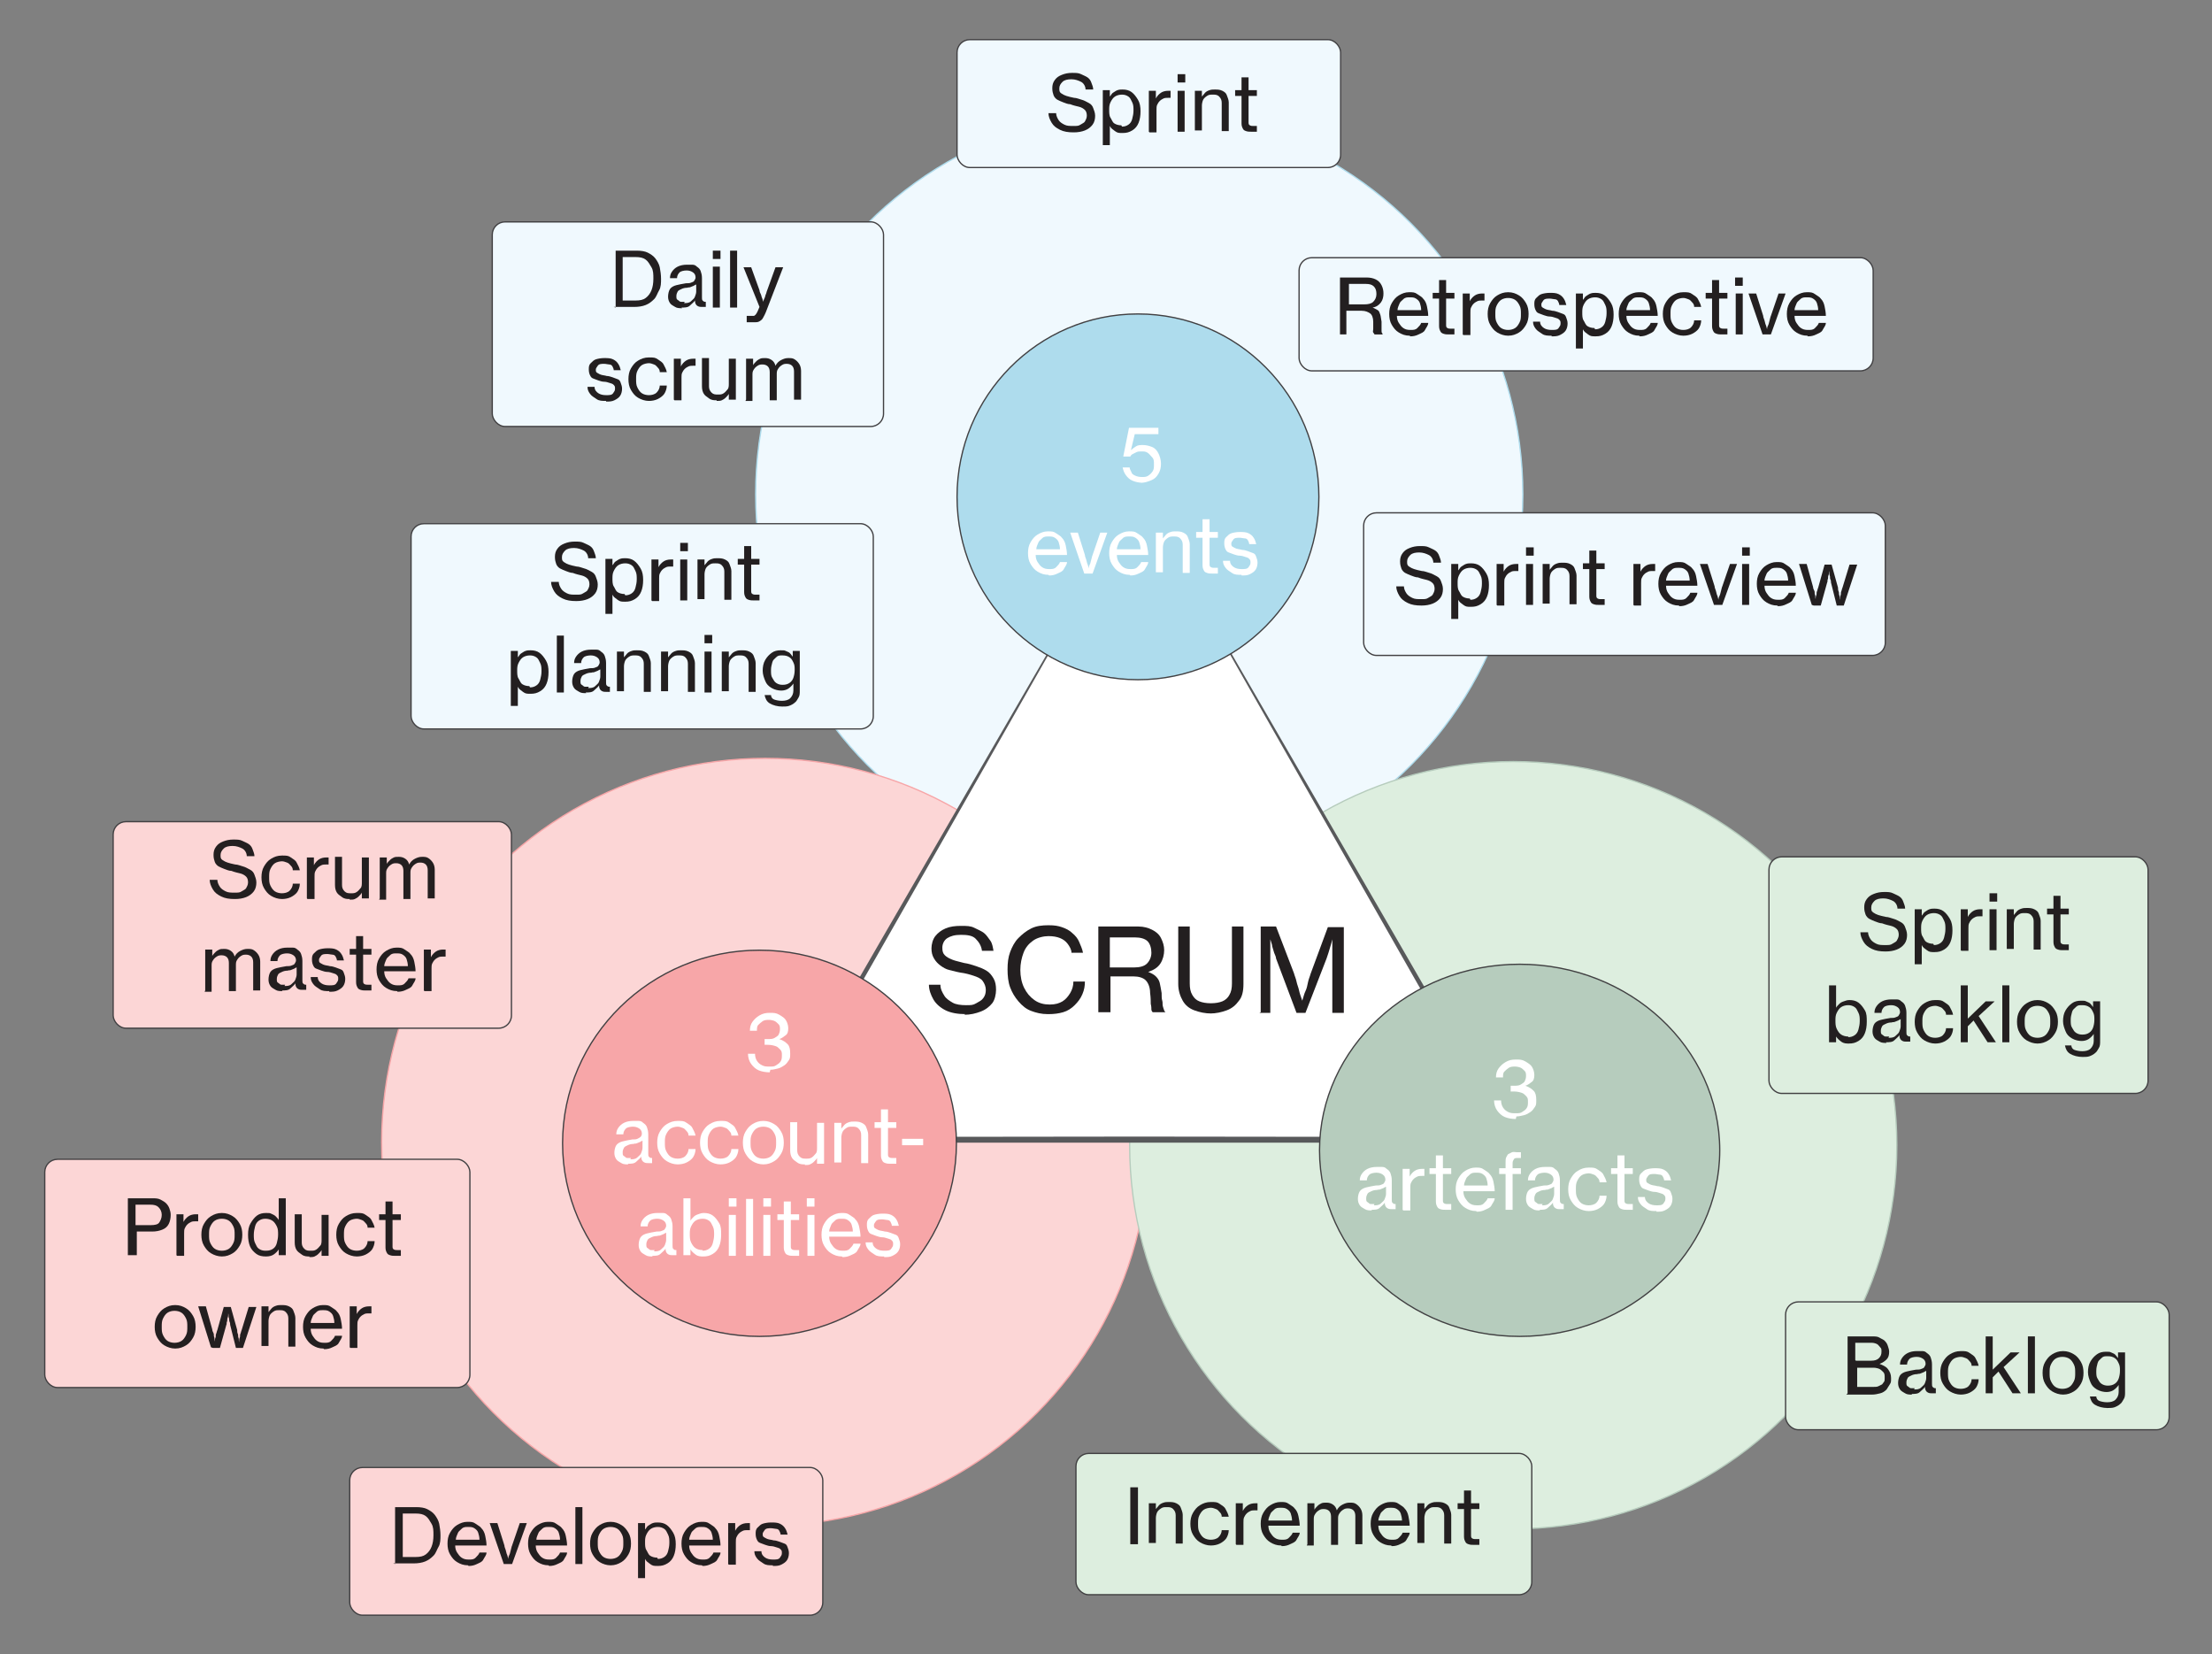 <?xml version="1.0" encoding="UTF-8"?>
<svg xmlns="http://www.w3.org/2000/svg" version="1.1" viewBox="0 0 346 258.7">
  <rect x="0" y="0" width="346" height="258.7" fill="#808080" stroke="none"/>
  <defs>
    <style>
      .cls-1 {
        stroke: #b6ccbd;
      }

      .cls-1, .cls-2, .cls-3, .cls-4, .cls-5, .cls-6, .cls-7, .cls-8, .cls-9 {
        stroke-miterlimit: 10;
        stroke-width: .2px;
      }

      .cls-1, .cls-3 {
        fill: #ddeedf;
      }

      .cls-10 {
        fill: #58595b;
      }

      .cls-10, .cls-11, .cls-12 {
        stroke-width: 0px;
      }

      .cls-11 {
        fill: #231f20;
      }

      .cls-2 {
        fill: #b6ccbd;
      }

      .cls-2, .cls-3, .cls-4, .cls-6, .cls-7, .cls-9 {
        stroke: #414042;
      }

      .cls-4, .cls-8 {
        fill: #f0f9fe;
      }

      .cls-12 {
        fill: #fff;
      }

      .cls-5 {
        stroke: #f7a6a8;
      }

      .cls-5, .cls-9 {
        fill: #fcd6d6;
      }

      .cls-6 {
        fill: #f7a6a8;
      }

      .cls-7 {
        fill: #aedced;
      }

      .cls-8 {
        stroke: #aedced;
      }
    </style>
  </defs>
  <g id="Shapes">
    <circle id="top_large" data-name="top large" class="cls-8" cx="178.2" cy="77.3" r="60"/>
    <circle id="left_large" data-name="left large" class="cls-5" cx="119.7" cy="178.6" r="60"/>
    <circle id="right_large" data-name="right large" class="cls-1" cx="236.7" cy="179.1" r="60"/>
    <g id="triangle">
      <g>
        <polygon class="cls-12" points="178.2 77.3 119.7 178.6 236.7 178.6 178.2 77.3"/>
        <path class="cls-10" d="M178.2,77.4c-14.4,25.4-43.4,76.3-57.9,101.6,0,0-.6-1.1-.6-1.1,29.2-.2,87.8-.2,117,0,0,0-.6,1.1-.6,1.1-14.5-25.3-43.5-76.3-57.9-101.6h0ZM178.2,77.3c0,.1,59,101.6,58.5,101.4,0,0-117,0-117,0-.5.1,58.6-101.3,58.5-101.4h0Z"/>
      </g>
    </g>
    <path id="top_small" data-name="top small" class="cls-7" d="M178,106.3c-15.6,0-28.3-12.8-28.3-28.6s12.7-28.6,28.3-28.6,28.3,12.8,28.3,28.6-12.7,28.6-28.3,28.6Z"/>
    <path id="left_small" data-name="left small" class="cls-6" d="M118.8,209c-17,0-30.8-13.6-30.8-30.2s13.8-30.2,30.8-30.2,30.8,13.6,30.8,30.2-13.8,30.2-30.8,30.2Z"/>
    <path id="right_small" data-name="right small" class="cls-2" d="M237.7,209c-17.3,0-31.3-13.1-31.3-29.1s14.1-29.1,31.3-29.1,31.3,13.1,31.3,29.1-14.1,29.1-31.3,29.1Z"/>
    <rect class="cls-9" x="17.7" y="128.5" width="62.3" height="32.3" rx="2" ry="2"/>
    <g>
      <path class="cls-11" d="M36.7,140.6c-.8,0-1.5-.1-2.1-.4s-1-.6-1.3-1.1-.5-1-.5-1.5h1.2c0,.4.2.8.4,1.1s.5.5.9.7.8.2,1.4.2.8,0,1.1-.2.6-.3.7-.5.3-.5.3-.9-.1-.7-.3-.9-.5-.4-.9-.5-.9-.2-1.4-.4c-.4,0-.8-.2-1.1-.3s-.7-.3-.9-.4-.5-.4-.6-.7-.2-.6-.2-1.1.1-.9.4-1.3.6-.6,1.1-.8,1-.3,1.6-.3,1,0,1.4.2.7.3,1,.5.5.5.6.8.3.7.3,1.1h-1.2c0-.5-.3-1-.7-1.2s-.9-.4-1.5-.4-1.1.1-1.4.4-.5.6-.5,1,0,.6.3.8.5.3.8.4.7.2,1.2.3c.4,0,.8.2,1.2.3s.7.3,1.1.5.6.5.7.8.3.7.3,1.2-.1,1-.4,1.4-.7.7-1.2.9-1.1.3-1.7.3Z"/>
      <path class="cls-11" d="M44.1,140.6c-.6,0-1.2-.2-1.7-.5s-.8-.7-1.1-1.2-.4-1.1-.4-1.7.1-1.2.4-1.7.6-.9,1.1-1.2,1-.5,1.7-.5,1,0,1.4.3.7.4.9.8.4.7.5,1.2h-1.1c0-.3-.1-.5-.3-.7s-.3-.4-.6-.5-.5-.2-.8-.2-.8.1-1.1.3-.5.5-.7.9-.2.8-.2,1.3,0,.9.2,1.3.4.7.7.9.7.3,1.1.3.9-.1,1.2-.4.5-.7.5-1.1h1.1c0,.5-.2,1-.4,1.3s-.6.6-1,.8-.9.3-1.4.3Z"/>
      <path class="cls-11" d="M48,140.5v-6.4h1.1v1.2h0c.2-.4.5-.7.8-.9s.7-.3,1.1-.3.2,0,.2,0,.1,0,.2,0v1.1h0c0,0-.1,0-.2,0s-.1,0-.2,0c-.2,0-.5,0-.7.1s-.4.2-.6.4-.3.4-.4.6-.1.5-.1.8v3.5h-1.1Z"/>
      <path class="cls-11" d="M54.7,140.6c-.4,0-.8,0-1.2-.3s-.6-.4-.8-.7-.3-.7-.3-1.2v-4.4h1.1v4.4c0,.4.1.7.4,1s.6.3,1,.3.6,0,.9-.2.4-.4.6-.6.2-.6.2-.9v-3.9h1.1v6.4h-1.1v-.9h0c-.1.2-.3.4-.5.6s-.4.3-.6.4-.5.1-.8.1Z"/>
      <path class="cls-11" d="M59.4,140.5v-6.4h1.1v1h0c.1-.2.3-.4.5-.6s.4-.3.6-.4.5-.1.8-.1c.4,0,.7.1,1,.3s.5.5.6.9h0c.2-.4.5-.7.9-.9s.7-.3,1.1-.3.7,0,1,.2.5.4.7.7.3.7.3,1.1v4.5h-1.1v-4.4c0-.4-.1-.7-.3-.9s-.5-.3-.8-.3-.5,0-.8.2-.4.3-.6.6-.2.5-.2.9v4h-1.1v-4.4c0-.4-.1-.7-.3-.9s-.5-.3-.8-.3-.5,0-.8.2-.4.3-.6.6-.2.5-.2.9v4h-1.1Z"/>
      <path class="cls-11" d="M32.1,154.9v-6.4h1.1v1h0c.1-.2.3-.4.5-.6s.4-.3.6-.4.5-.1.8-.1c.4,0,.7.1,1,.3s.5.5.6.9h0c.2-.4.5-.7.9-.9s.7-.3,1.1-.3.7,0,1,.2.5.4.7.7.3.7.3,1.1v4.5h-1.1v-4.4c0-.4-.1-.7-.3-.9s-.5-.3-.8-.3-.5,0-.8.2-.4.3-.6.6-.2.5-.2.9v4h-1.1v-4.4c0-.4-.1-.7-.3-.9s-.5-.3-.8-.3-.5,0-.8.2-.4.3-.6.6-.2.5-.2.9v4h-1.1Z"/>
      <path class="cls-11" d="M44.2,155c-.4,0-.8,0-1.1-.2s-.6-.3-.8-.6-.3-.6-.3-1,.1-.9.3-1.2.6-.5,1-.6.9-.2,1.5-.3c.3,0,.6,0,.8-.1s.4-.1.5-.3.2-.3.2-.5c0-.3-.1-.6-.4-.8s-.6-.3-1-.3-.9.1-1.1.3-.4.5-.4.9h-1.1c0-.4.1-.7.3-1s.5-.6.9-.8.9-.3,1.4-.3.6,0,.9,0,.5.1.7.3c.3.2.5.4.6.7s.2.6.2,1.1v3c0,.2,0,.4.1.5s.2.2.4.2,0,0,.1,0,0,0,0,0h0v.8c0,0-.2,0-.3,0s-.2,0-.3,0c-.2,0-.4,0-.6-.1s-.3-.2-.4-.4-.1-.5-.1-.8h0c0,0,0,.3,0,.3h0c-.2.3-.5.5-.8.8s-.8.3-1.3.3ZM44.5,154.2c.4,0,.8,0,1.1-.3s.5-.4.6-.7.2-.5.2-.8v-1.1c-.1,0-.2.1-.4.2s-.3.1-.5.2-.3,0-.5.1c-.4,0-.7.1-.9.2s-.5.2-.6.4-.2.4-.2.7,0,.5.2.6.3.3.5.3.4,0,.6,0Z"/>
      <path class="cls-11" d="M51.5,155c-.6,0-1.1,0-1.5-.3s-.7-.4-1-.8-.4-.7-.4-1.1h1.1c0,.5.3.8.6,1s.7.3,1.2.3.9,0,1.1-.3.3-.4.3-.7,0-.4-.2-.6-.3-.2-.6-.3-.6-.2-.9-.2c-.3,0-.6-.1-.9-.2s-.5-.2-.8-.3-.4-.3-.5-.5-.2-.5-.2-.9,0-.7.3-1,.5-.5.8-.6.8-.2,1.3-.2,1,0,1.4.2.6.4.8.7.3.6.4,1h-1.1c0-.2-.1-.4-.2-.6s-.3-.3-.5-.3-.5-.1-.8-.1c-.4,0-.8,0-1,.3s-.3.4-.3.6,0,.4.2.5.3.2.6.3.6.1.9.2c.3,0,.6.1.9.2s.5.2.8.3.4.3.5.6.2.5.2.9-.1.8-.3,1.1-.5.5-.9.7-.8.2-1.3.2Z"/>
      <path class="cls-11" d="M57.2,154.9c-.3,0-.5,0-.8-.1s-.4-.2-.5-.4-.2-.4-.2-.8v-4.3h-1v-.9h1v-2h1.1v2h1.3v.9h-1.3v4.1c0,.2,0,.4.2.5s.3.1.5.1.2,0,.3,0,.2,0,.3,0h0v.9c-.1,0-.3,0-.5,0s-.3,0-.5,0Z"/>
      <path class="cls-11" d="M62.1,155c-.7,0-1.2-.2-1.7-.5s-.8-.7-1.1-1.2-.4-1.1-.4-1.7.1-1.2.4-1.7.6-.9,1.1-1.2,1-.5,1.6-.5.9,0,1.3.3.7.4.9.7c.3.3.5.7.6,1.2s.2,1,.2,1.5h-4.9c0,.4.1.8.3,1.1s.4.6.7.8.6.3,1.1.3.8,0,1.1-.3.5-.5.6-.8h1.1c0,.4-.3.7-.5,1.1s-.6.5-1,.7-.8.3-1.3.3ZM60.1,151.1h3.7c0-.4-.1-.8-.2-1.1s-.3-.5-.6-.7-.6-.2-1-.2-.7,0-1,.3-.5.4-.6.7-.3.6-.3,1Z"/>
      <path class="cls-11" d="M66.3,154.9v-6.4h1.1v1.2h0c.2-.4.5-.7.8-.9s.7-.3,1.1-.3.2,0,.2,0,.1,0,.2,0v1.1h0c0,0-.1,0-.2,0s-.1,0-.2,0c-.2,0-.5,0-.7.1s-.4.2-.6.4-.3.4-.4.6-.1.5-.1.8v3.5h-1.1Z"/>
    </g>
    <rect class="cls-9" x="7" y="181.3" width="66.5" height="35.7" rx="2" ry="2"/>
    <g>
      <path class="cls-11" d="M20,196.3v-8.9h3.8c.5,0,.9,0,1.3.2s.7.4.9.6c.2.2.4.5.5.8s.2.6.2,1c0,.5-.1,1-.3,1.4s-.5.7-1,.9-1,.3-1.6.3h-2.4v3.7h-1.2ZM21.3,191.6h2.3c.6,0,1.1-.1,1.3-.4s.4-.7.4-1.2-.2-.9-.5-1.2-.7-.4-1.3-.4h-2.3v3.2Z"/>
      <path class="cls-11" d="M27.6,196.3v-6.4h1.1v1.2h0c.2-.4.5-.7.8-.9s.7-.3,1.1-.3.2,0,.2,0,.1,0,.2,0v1.1h0c0,0-.1,0-.2,0s-.1,0-.2,0c-.2,0-.5,0-.7.1s-.4.2-.6.4-.3.4-.4.6-.1.5-.1.8v3.5h-1.1Z"/>
      <path class="cls-11" d="M34.7,196.5c-.6,0-1.2-.2-1.7-.5s-.8-.7-1.1-1.2-.4-1.1-.4-1.7.1-1.2.4-1.7.6-.9,1.1-1.2,1-.5,1.7-.5,1.2.2,1.7.5.8.7,1.1,1.2.4,1.1.4,1.7-.1,1.2-.4,1.7-.6.9-1.1,1.2-1,.5-1.7.5ZM34.7,195.6c.4,0,.8-.1,1.1-.3s.5-.5.7-.9.2-.8.2-1.3,0-.9-.2-1.3-.4-.7-.7-.9-.7-.3-1.1-.3-.8.1-1.1.3-.5.5-.7.9-.2.8-.2,1.3,0,.9.2,1.3.4.7.7.9.7.3,1.1.3Z"/>
      <path class="cls-11" d="M41.6,196.5c-.6,0-1.1-.1-1.5-.4s-.8-.7-1-1.2-.3-1.1-.3-1.8.1-1.3.4-1.8.6-.9,1-1.2.9-.4,1.4-.4.6,0,.8.1.5.2.7.4.4.4.5.6h0c0-.1,0-.3,0-.5s0-.4,0-.6v-2.3h1.1v8.9h-1.1v-.9h0c-.2.3-.5.6-.8.8s-.7.3-1.2.3ZM41.6,195.6c.5,0,.8-.1,1.1-.3s.5-.5.6-.9.2-.8.2-1.3,0-.9-.2-1.3-.4-.7-.7-.9-.7-.3-1.1-.3-.7.1-1,.3-.5.5-.6.9-.2.8-.2,1.3,0,.9.2,1.3.3.7.6.9.6.3,1,.3Z"/>
      <path class="cls-11" d="M48.4,196.5c-.4,0-.8,0-1.2-.3s-.6-.4-.8-.7-.3-.7-.3-1.2v-4.4h1.1v4.4c0,.4.1.7.4,1s.6.3,1,.3.6,0,.9-.2.4-.4.6-.6.2-.6.2-.9v-3.9h1.1v6.4h-1.1v-.9h0c-.1.2-.3.4-.5.6s-.4.3-.6.4-.5.1-.8.1Z"/>
      <path class="cls-11" d="M55.8,196.5c-.6,0-1.2-.2-1.7-.5s-.8-.7-1.1-1.2-.4-1.1-.4-1.7.1-1.2.4-1.7.6-.9,1.1-1.2,1-.5,1.7-.5,1,0,1.4.3.7.4.9.8.4.7.5,1.2h-1.1c0-.3-.1-.5-.3-.7s-.3-.4-.6-.5-.5-.2-.8-.2-.8.1-1.1.3-.5.5-.7.9-.2.8-.2,1.3,0,.9.2,1.3.4.7.7.9.7.3,1.1.3.9-.1,1.2-.4.5-.7.5-1.1h1.1c0,.5-.2,1-.4,1.3s-.6.6-1,.8-.9.3-1.4.3Z"/>
      <path class="cls-11" d="M61.8,196.4c-.3,0-.5,0-.8-.1s-.4-.2-.5-.4-.2-.4-.2-.8v-4.3h-1v-.9h1v-2h1.1v2h1.3v.9h-1.3v4.1c0,.2,0,.4.2.5s.3.1.5.1.2,0,.3,0,.2,0,.3,0h0v.9c-.1,0-.3,0-.5,0s-.3,0-.5,0Z"/>
      <path class="cls-11" d="M27.4,210.9c-.6,0-1.2-.2-1.7-.5s-.8-.7-1.1-1.2-.4-1.1-.4-1.7.1-1.2.4-1.7.6-.9,1.1-1.2,1-.5,1.7-.5,1.2.2,1.7.5.8.7,1.1,1.2.4,1.1.4,1.7-.1,1.2-.4,1.7-.6.9-1.1,1.2-1,.5-1.7.5ZM27.3,210c.4,0,.8-.1,1.1-.3s.5-.5.7-.9.2-.8.2-1.3,0-.9-.2-1.3-.4-.7-.7-.9-.7-.3-1.1-.3-.8.1-1.1.3-.5.5-.7.9-.2.8-.2,1.3,0,.9.2,1.3.4.7.7.9.7.3,1.1.3Z"/>
      <path class="cls-11" d="M33,210.7l-2-6.4h1.2l1,3.6c0,.2.1.4.2.6s0,.4.1.6,0,.4.1.7h0c0-.2,0-.4.1-.6s0-.4.1-.6.1-.4.2-.6l1-3.6h1.1l1,3.6c0,.2,0,.4.1.6s0,.4.1.6,0,.4.1.7h0c0-.2,0-.5.1-.7s0-.4.1-.6.1-.4.2-.6l1.1-3.6h1.2l-2.1,6.4h-1.1l-.9-3.6c0-.2,0-.3-.1-.5s0-.4-.1-.6,0-.4-.1-.7h0c0,.3,0,.5-.1.7s0,.4-.1.6,0,.4-.1.5l-1,3.6h-1.1Z"/>
      <path class="cls-11" d="M40.9,210.7v-6.4h1.1v.9h0c.2-.2.3-.4.5-.6s.4-.3.7-.4.5-.1.8-.1c.4,0,.8,0,1.2.2s.6.4.7.7.3.7.3,1.1v4.5h-1.1v-4.4c0-.4-.1-.7-.4-1s-.6-.3-1-.3-.6,0-.9.2-.5.4-.6.6-.2.6-.2.9v3.9h-1.1Z"/>
      <path class="cls-11" d="M50.6,210.9c-.7,0-1.2-.2-1.7-.5s-.8-.7-1.1-1.2-.4-1.1-.4-1.7.1-1.2.4-1.7.6-.9,1.1-1.2,1-.5,1.6-.5.9,0,1.3.3.7.4.9.7c.3.3.5.7.6,1.2s.2,1,.2,1.5h-4.9c0,.4.1.8.3,1.1s.4.6.7.8.6.3,1.1.3.8,0,1.1-.3.5-.5.6-.8h1.1c0,.4-.3.7-.5,1.1s-.6.5-1,.7-.8.3-1.3.3ZM48.6,206.9h3.7c0-.4-.1-.8-.2-1.1s-.3-.5-.6-.7-.6-.2-1-.2-.7,0-1,.3-.5.4-.6.7-.3.6-.3,1Z"/>
      <path class="cls-11" d="M54.7,210.7v-6.4h1.1v1.2h0c.2-.4.5-.7.8-.9s.7-.3,1.1-.3.2,0,.2,0,.1,0,.2,0v1.1h0c0,0-.1,0-.2,0s-.1,0-.2,0c-.2,0-.5,0-.7.1s-.4.2-.6.4-.3.4-.4.6-.1.5-.1.8v3.5h-1.1Z"/>
    </g>
    <rect class="cls-9" x="54.7" y="229.5" width="74" height="23.1" rx="2" ry="2"/>
    <g>
      <path class="cls-11" d="M61.8,244.6v-8.9h3.3c.7,0,1.3.1,1.7.3s.9.5,1.2.9.6.9.7,1.4.2,1.2.2,1.8,0,1.3-.3,1.8-.4,1-.8,1.4-.8.7-1.3.9-1.1.3-1.8.3h-3.2ZM63.1,243.5h1.9c.7,0,1.2-.1,1.6-.4s.7-.7.9-1.2.3-1.1.3-1.8,0-1.3-.3-1.8-.5-.9-.9-1.2-.9-.4-1.6-.4h-2v6.8Z"/>
      <path class="cls-11" d="M73.2,244.8c-.7,0-1.2-.2-1.7-.5s-.8-.7-1.1-1.2-.4-1.1-.4-1.7.1-1.2.4-1.7.6-.9,1.1-1.2,1-.5,1.6-.5.9,0,1.3.3.7.4.9.7c.3.3.5.7.6,1.2s.2,1,.2,1.5h-4.9c0,.4.1.8.3,1.1s.4.6.7.8.6.3,1.1.3.8,0,1.1-.3.5-.5.6-.8h1.1c0,.4-.3.7-.5,1.1s-.6.5-1,.7-.8.3-1.3.3ZM71.3,240.8h3.7c0-.4-.1-.8-.2-1.1s-.3-.5-.6-.7-.6-.2-1-.2-.7,0-1,.3-.5.4-.6.7-.3.6-.3,1Z"/>
      <path class="cls-11" d="M78.8,244.6l-2.2-6.4h1.2l1.1,3.5c0,.2.1.4.2.7s.1.5.2.7.1.4.2.7h0c0-.3.1-.5.2-.7s.1-.4.2-.7.1-.5.2-.7l1.2-3.5h1.1l-2.3,6.4h-1.2Z"/>
      <path class="cls-11" d="M85.8,244.8c-.7,0-1.2-.2-1.7-.5s-.8-.7-1.1-1.2-.4-1.1-.4-1.7.1-1.2.4-1.7.6-.9,1.1-1.2,1-.5,1.6-.5.9,0,1.3.3.7.4.9.7c.3.3.5.7.6,1.2s.2,1,.2,1.5h-4.9c0,.4.1.8.3,1.1s.4.6.7.8.6.3,1.1.3.8,0,1.1-.3.5-.5.6-.8h1.1c0,.4-.3.7-.5,1.1s-.6.5-1,.7-.8.3-1.3.3ZM83.9,240.8h3.7c0-.4-.1-.8-.2-1.1s-.3-.5-.6-.7-.6-.2-1-.2-.7,0-1,.3-.5.4-.6.7-.3.6-.3,1Z"/>
      <path class="cls-11" d="M90,244.6v-8.9h1.1v8.9h-1.1Z"/>
      <path class="cls-11" d="M95.5,244.8c-.6,0-1.2-.2-1.7-.5s-.8-.7-1.1-1.2-.4-1.1-.4-1.7.1-1.2.4-1.7.6-.9,1.1-1.2,1-.5,1.7-.5,1.2.2,1.7.5.8.7,1.1,1.2.4,1.1.4,1.7-.1,1.2-.4,1.7-.6.9-1.1,1.2-1,.5-1.7.5ZM95.5,243.8c.4,0,.8-.1,1.1-.3s.5-.5.7-.9.2-.8.2-1.3,0-.9-.2-1.3-.4-.7-.7-.9-.7-.3-1.1-.3-.8.1-1.1.3-.5.5-.7.9-.2.8-.2,1.3,0,.9.2,1.3.4.7.7.9.7.3,1.1.3Z"/>
      <path class="cls-11" d="M99.8,246.8v-8.6h1.1v1h0c.2-.2.3-.5.5-.6s.4-.3.7-.4.5-.1.8-.1c.5,0,1,.1,1.4.4s.7.7,1,1.2.4,1.1.4,1.8-.1,1.3-.3,1.8-.5.9-1,1.2-.9.4-1.5.4-.8,0-1.2-.3-.6-.4-.8-.8h0c0,.1,0,.3,0,.4s0,.4,0,.6v2h-1.1ZM102.9,243.8c.4,0,.7-.1,1-.3s.5-.5.6-.9.2-.8.2-1.3,0-.9-.2-1.3-.3-.7-.6-.9-.6-.3-1-.3-.8.1-1.1.3-.5.5-.7.9-.2.8-.2,1.2,0,.9.2,1.2.3.7.6.9.7.3,1.1.3Z"/>
      <path class="cls-11" d="M109.8,244.8c-.7,0-1.2-.2-1.7-.5s-.8-.7-1.1-1.2-.4-1.1-.4-1.7.1-1.2.4-1.7.6-.9,1.1-1.2,1-.5,1.6-.5.9,0,1.3.3.7.4.9.7c.3.3.5.7.6,1.2s.2,1,.2,1.5h-4.9c0,.4.1.8.3,1.1s.4.6.7.8.6.3,1.1.3.8,0,1.1-.3.5-.5.6-.8h1.1c0,.4-.3.7-.5,1.1s-.6.5-1,.7-.8.3-1.3.3ZM107.8,240.8h3.7c0-.4-.1-.8-.2-1.1s-.3-.5-.6-.7-.6-.2-1-.2-.7,0-1,.3-.5.4-.6.7-.3.6-.3,1Z"/>
      <path class="cls-11" d="M113.9,244.6v-6.4h1.1v1.2h0c.2-.4.5-.7.8-.9s.7-.3,1.1-.3.2,0,.2,0,.1,0,.2,0v1.1h0c0,0-.1,0-.2,0s-.1,0-.2,0c-.2,0-.5,0-.7.1s-.4.2-.6.4-.3.4-.4.6-.1.5-.1.8v3.5h-1.1Z"/>
      <path class="cls-11" d="M120.9,244.8c-.6,0-1.1,0-1.5-.3s-.7-.4-1-.8-.4-.7-.4-1.1h1.1c0,.5.3.8.6,1s.7.3,1.2.3.9,0,1.1-.3.3-.4.3-.7,0-.4-.2-.6-.3-.2-.6-.3-.6-.2-.9-.2c-.3,0-.6-.1-.9-.2s-.5-.2-.8-.3-.4-.3-.5-.5-.2-.5-.2-.9,0-.7.3-1,.5-.5.8-.6.8-.2,1.3-.2,1,0,1.4.2.6.4.8.7.3.6.4,1h-1.1c0-.2-.1-.4-.2-.6s-.3-.3-.5-.3-.5-.1-.8-.1c-.4,0-.8,0-1,.3s-.3.4-.3.6,0,.4.2.5.3.2.6.3.6.1.9.2c.3,0,.6.1.9.2s.5.2.8.3.4.3.5.6.2.5.2.9-.1.8-.3,1.1-.5.5-.9.7-.8.2-1.3.2Z"/>
    </g>
    <rect class="cls-4" x="149.7" y="6.2" width="60" height="20" rx="2" ry="2"/>
    <g>
      <path class="cls-11" d="M167.9,20.7c-.8,0-1.5-.1-2.1-.4s-1-.6-1.3-1.1-.5-1-.5-1.5h1.2c0,.4.2.8.4,1.1s.5.5.9.7.8.2,1.4.2.8,0,1.1-.2.6-.3.7-.5.3-.5.3-.9-.1-.7-.3-.9-.5-.4-.9-.5-.9-.2-1.4-.4c-.4,0-.8-.2-1.1-.3s-.7-.3-.9-.4-.5-.4-.6-.7-.2-.6-.2-1.1.1-.9.4-1.3.6-.6,1.1-.8,1-.3,1.6-.3,1,0,1.4.2.7.3,1,.5.5.5.6.8.3.7.3,1.1h-1.2c0-.5-.3-1-.7-1.2s-.9-.4-1.5-.4-1.1.1-1.4.4-.5.6-.5,1,0,.6.3.8.5.3.8.4.7.2,1.2.3c.4,0,.8.2,1.2.3s.7.3,1.1.5.6.5.7.8.3.7.3,1.2-.1,1-.4,1.4-.7.7-1.2.9-1.1.3-1.7.3Z"/>
      <path class="cls-11" d="M172.5,22.7v-8.6h1.1v1h0c.2-.2.3-.5.5-.6s.4-.3.7-.4.5-.1.8-.1c.5,0,1,.1,1.4.4s.7.7,1,1.2.4,1.1.4,1.8-.1,1.3-.3,1.8-.5.9-1,1.2-.9.4-1.5.4-.8,0-1.2-.3-.6-.4-.8-.8h0c0,.1,0,.3,0,.4s0,.4,0,.6v2h-1.1ZM175.5,19.8c.4,0,.7-.1,1-.3s.5-.5.6-.9.2-.8.2-1.3,0-.9-.2-1.3-.3-.7-.6-.9-.6-.3-1-.3-.8.1-1.1.3-.5.5-.7.9-.2.8-.2,1.2,0,.9.2,1.2.3.7.6.9.7.3,1.1.3Z"/>
      <path class="cls-11" d="M179.7,20.6v-6.4h1.1v1.2h0c.2-.4.5-.7.8-.9s.7-.3,1.1-.3.2,0,.2,0,.1,0,.2,0v1.1h0c0,0-.1,0-.2,0s-.1,0-.2,0c-.2,0-.5,0-.7.1s-.4.2-.6.4-.3.4-.4.6-.1.5-.1.8v3.5h-1.1Z"/>
      <path class="cls-11" d="M184.2,12.9v-1.3h1.2v1.3h-1.2ZM184.2,20.6v-6.4h1.1v6.4h-1.1Z"/>
      <path class="cls-11" d="M186.9,20.6v-6.4h1.1v.9h0c.2-.2.3-.4.5-.6s.4-.3.7-.4.5-.1.8-.1c.4,0,.8,0,1.2.2s.6.4.7.7.3.7.3,1.1v4.5h-1.1v-4.4c0-.4-.1-.7-.4-1s-.6-.3-1-.3-.6,0-.9.2-.5.4-.6.6-.2.6-.2.9v3.9h-1.1Z"/>
      <path class="cls-11" d="M195.7,20.6c-.3,0-.5,0-.8-.1s-.4-.2-.5-.4-.2-.4-.2-.8v-4.3h-1v-.9h1v-2h1.1v2h1.3v.9h-1.3v4.1c0,.2,0,.4.2.5s.3.1.5.1.2,0,.3,0,.2,0,.3,0h0v.9c-.1,0-.3,0-.5,0s-.3,0-.5,0Z"/>
    </g>
    <rect class="cls-4" x="77" y="34.7" width="61.2" height="32" rx="2" ry="2"/>
    <g>
      <path class="cls-11" d="M96.3,48.1v-8.9h3.3c.7,0,1.3.1,1.7.3s.9.5,1.2.9.6.9.7,1.4.2,1.2.2,1.8,0,1.3-.3,1.8-.4,1-.8,1.4-.8.7-1.3.9-1.1.3-1.8.3h-3.2ZM97.5,47h1.9c.7,0,1.2-.1,1.6-.4s.7-.7.9-1.2.3-1.1.3-1.8,0-1.3-.3-1.8-.5-.9-.9-1.2-.9-.4-1.6-.4h-2v6.8Z"/>
      <path class="cls-11" d="M106.7,48.2c-.4,0-.8,0-1.1-.2s-.6-.3-.8-.6-.3-.6-.3-1,.1-.9.3-1.2.6-.5,1-.6.9-.2,1.5-.3c.3,0,.6,0,.8-.1s.4-.1.5-.3.2-.3.2-.5c0-.3-.1-.6-.4-.8s-.6-.3-1-.3-.9.1-1.1.3-.4.5-.4.9h-1.1c0-.4.1-.7.3-1s.5-.6.9-.8.9-.3,1.4-.3.6,0,.9,0,.5.1.7.3c.3.2.5.4.6.7s.2.6.2,1.1v3c0,.2,0,.4.1.5s.2.2.4.2,0,0,.1,0,0,0,0,0h0v.8c0,0-.2,0-.3,0s-.2,0-.3,0c-.2,0-.4,0-.6-.1s-.3-.2-.4-.4-.1-.5-.1-.8h0c0,0,0,.3,0,.3h0c-.2.3-.5.5-.8.8s-.8.3-1.3.3ZM107,47.4c.4,0,.8,0,1.1-.3s.5-.4.6-.7.2-.5.2-.8v-1.1c-.1,0-.2.1-.4.2s-.3.1-.5.2-.3,0-.5.1c-.4,0-.7.1-.9.2s-.5.2-.6.4-.2.4-.2.7,0,.5.2.6.3.3.5.3.4,0,.6,0Z"/>
      <path class="cls-11" d="M111.5,40.5v-1.3h1.2v1.3h-1.2ZM111.5,48.1v-6.4h1.1v6.4h-1.1Z"/>
      <path class="cls-11" d="M114.2,48.1v-8.9h1.1v8.9h-1.1Z"/>
      <path class="cls-11" d="M117.7,50.4c-.1,0-.2,0-.4,0s-.2,0-.3,0-.2,0-.2,0v-1h0c0,0,.2,0,.3,0s.3,0,.4,0,.3,0,.4,0,.2-.1.3-.2.2-.3.3-.5l.3-.7-2.5-6.2h1.2l1.3,3.6c0,.2.1.4.2.6s.1.4.2.6.1.4.2.6h0c0-.2.1-.4.2-.6s.1-.4.2-.6.1-.4.2-.6l1.3-3.6h1.2l-2.7,7c-.2.5-.4.8-.5,1s-.4.4-.6.5-.5.1-.7.1Z"/>
      <path class="cls-11" d="M94.8,62.7c-.6,0-1.1,0-1.5-.3s-.7-.4-1-.8-.4-.7-.4-1.1h1.1c0,.5.3.8.6,1s.7.3,1.2.3.9,0,1.1-.3.3-.4.3-.7,0-.4-.2-.6-.3-.2-.6-.3-.6-.2-.9-.2c-.3,0-.6-.1-.9-.2s-.5-.2-.8-.3-.4-.3-.5-.5-.2-.5-.2-.9,0-.7.3-1,.5-.5.8-.6.8-.2,1.3-.2,1,0,1.4.2.6.4.8.7.3.6.4,1h-1.1c0-.2-.1-.4-.2-.6s-.3-.3-.5-.3-.5-.1-.8-.1c-.4,0-.8,0-1,.3s-.3.4-.3.6,0,.4.2.5.3.2.6.3.6.1.9.2c.3,0,.6.1.9.2s.5.2.8.3.4.3.5.6.2.5.2.9-.1.8-.3,1.1-.5.5-.9.7-.8.2-1.3.2Z"/>
      <path class="cls-11" d="M101.5,62.7c-.6,0-1.2-.2-1.7-.5s-.8-.7-1.1-1.2-.4-1.1-.4-1.7.1-1.2.4-1.7.6-.9,1.1-1.2,1-.5,1.7-.5,1,0,1.4.3.7.4.9.8.4.7.5,1.2h-1.1c0-.3-.1-.5-.3-.7s-.3-.4-.6-.5-.5-.2-.8-.2-.8.1-1.1.3-.5.5-.7.9-.2.8-.2,1.3,0,.9.2,1.3.4.7.7.9.7.3,1.1.3.9-.1,1.2-.4.5-.7.5-1.1h1.1c0,.5-.2,1-.4,1.3s-.6.6-1,.8-.9.3-1.4.3Z"/>
      <path class="cls-11" d="M105.4,62.5v-6.4h1.1v1.2h0c.2-.4.5-.7.8-.9s.7-.3,1.1-.3.2,0,.2,0,.1,0,.2,0v1.1h0c0,0-.1,0-.2,0s-.1,0-.2,0c-.2,0-.5,0-.7.1s-.4.2-.6.4-.3.4-.4.6-.1.5-.1.8v3.5h-1.1Z"/>
      <path class="cls-11" d="M112.1,62.6c-.4,0-.8,0-1.2-.3s-.6-.4-.8-.7-.3-.7-.3-1.2v-4.4h1.1v4.4c0,.4.1.7.4,1s.6.3,1,.3.6,0,.9-.2.4-.4.6-.6.2-.6.2-.9v-3.9h1.1v6.4h-1.1v-.9h0c-.1.2-.3.4-.5.6s-.4.3-.6.4-.5.1-.8.1Z"/>
      <path class="cls-11" d="M116.7,62.5v-6.4h1.1v1h0c.1-.2.3-.4.5-.6s.4-.3.6-.4.5-.1.8-.1c.4,0,.7.1,1,.3s.5.5.6.9h0c.2-.4.5-.7.9-.9s.7-.3,1.1-.3.7,0,1,.2.5.4.7.7.3.7.3,1.1v4.5h-1.1v-4.4c0-.4-.1-.7-.3-.9s-.5-.3-.8-.3-.5,0-.8.2-.4.3-.6.6-.2.5-.2.9v4h-1.1v-4.4c0-.4-.1-.7-.3-.9s-.5-.3-.8-.3-.5,0-.8.2-.4.3-.6.6-.2.5-.2.9v4h-1.1Z"/>
    </g>
    <rect class="cls-4" x="64.3" y="81.9" width="72.3" height="32.1" rx="2" ry="2"/>
    <g>
      <path class="cls-11" d="M90.1,94c-.8,0-1.5-.1-2.1-.4s-1-.6-1.3-1.1-.5-1-.5-1.5h1.2c0,.4.2.8.4,1.1s.5.5.9.7.8.2,1.4.2.8,0,1.1-.2.6-.3.7-.5.3-.5.3-.9-.1-.7-.3-.9-.5-.4-.9-.5-.9-.2-1.4-.4c-.4,0-.8-.2-1.1-.3s-.7-.3-.9-.4-.5-.4-.6-.7-.2-.6-.2-1.1.1-.9.4-1.3.6-.6,1.1-.8,1-.3,1.6-.3,1,0,1.4.2.7.3,1,.5.5.5.6.8.3.7.3,1.1h-1.2c0-.5-.3-1-.7-1.2s-.9-.4-1.5-.4-1.1.1-1.4.4-.5.6-.5,1,0,.6.3.8.5.3.8.4.7.2,1.2.3c.4,0,.8.2,1.2.3s.7.3,1.1.5.6.5.7.8.3.7.3,1.2-.1,1-.4,1.4-.7.7-1.2.9-1.1.3-1.7.3Z"/>
      <path class="cls-11" d="M94.7,96v-8.6h1.1v1h0c.2-.2.3-.5.5-.6s.4-.3.7-.4.5-.1.8-.1c.5,0,1,.1,1.4.4s.7.7,1,1.2.4,1.1.4,1.8-.1,1.3-.3,1.8-.5.9-1,1.2-.9.4-1.5.4-.8,0-1.2-.3-.6-.4-.8-.8h0c0,.1,0,.3,0,.4s0,.4,0,.6v2h-1.1ZM97.8,93.1c.4,0,.7-.1,1-.3s.5-.5.6-.9.2-.8.2-1.3,0-.9-.2-1.3-.3-.7-.6-.9-.6-.3-1-.3-.8.1-1.1.3-.5.5-.7.9-.2.8-.2,1.2,0,.9.2,1.2.3.7.6.9.7.3,1.1.3Z"/>
      <path class="cls-11" d="M101.9,93.9v-6.4h1.1v1.2h0c.2-.4.5-.7.8-.9s.7-.3,1.1-.3.2,0,.2,0,.1,0,.2,0v1.1h0c0,0-.1,0-.2,0s-.1,0-.2,0c-.2,0-.5,0-.7.1s-.4.2-.6.4-.3.4-.4.6-.1.5-.1.8v3.5h-1.1Z"/>
      <path class="cls-11" d="M106.4,86.2v-1.3h1.2v1.3h-1.2ZM106.4,93.9v-6.4h1.1v6.4h-1.1Z"/>
      <path class="cls-11" d="M109.1,93.9v-6.4h1.1v.9h0c.2-.2.3-.4.5-.6s.4-.3.7-.4.5-.1.8-.1c.4,0,.8,0,1.2.2s.6.4.7.7.3.7.3,1.1v4.5h-1.1v-4.4c0-.4-.1-.7-.4-1s-.6-.3-1-.3-.6,0-.9.2-.5.4-.6.6-.2.6-.2.9v3.9h-1.1Z"/>
      <path class="cls-11" d="M117.9,93.9c-.3,0-.5,0-.8-.1s-.4-.2-.5-.4-.2-.4-.2-.8v-4.3h-1v-.9h1v-2h1.1v2h1.3v.9h-1.3v4.1c0,.2,0,.4.2.5s.3.1.5.1.2,0,.3,0,.2,0,.3,0h0v.9c-.1,0-.3,0-.5,0s-.3,0-.5,0Z"/>
      <path class="cls-11" d="M79.9,110.4v-8.6h1.1v1h0c.2-.2.3-.5.5-.6s.4-.3.7-.4.5-.1.8-.1c.5,0,1,.1,1.4.4s.7.7,1,1.2.4,1.1.4,1.8-.1,1.3-.3,1.8-.5.9-1,1.2-.9.4-1.5.4-.8,0-1.2-.3-.6-.4-.8-.8h0c0,.1,0,.3,0,.4s0,.4,0,.6v2h-1.1ZM82.9,107.5c.4,0,.7-.1,1-.3s.5-.5.6-.9.2-.8.2-1.3,0-.9-.2-1.3-.3-.7-.6-.9-.6-.3-1-.3-.8.1-1.1.3-.5.5-.7.9-.2.8-.2,1.2,0,.9.2,1.2.3.7.6.9.7.3,1.1.3Z"/>
      <path class="cls-11" d="M87.1,108.3v-8.9h1.1v8.9h-1.1Z"/>
      <path class="cls-11" d="M91.7,108.4c-.4,0-.8,0-1.1-.2s-.6-.3-.8-.6-.3-.6-.3-1,.1-.9.3-1.2.6-.5,1-.6.9-.2,1.5-.3c.3,0,.6,0,.8-.1s.4-.1.5-.3.2-.3.2-.5c0-.3-.1-.6-.4-.8s-.6-.3-1-.3-.9.1-1.1.3-.4.5-.4.9h-1.1c0-.4.1-.7.3-1s.5-.6.9-.8.9-.3,1.4-.3.6,0,.9,0,.5.1.7.3c.3.2.5.4.6.7s.2.6.2,1.1v3c0,.2,0,.4.1.5s.2.2.4.2,0,0,.1,0,0,0,0,0h0v.8c0,0-.2,0-.3,0s-.2,0-.3,0c-.2,0-.4,0-.6-.1s-.3-.2-.4-.4-.1-.5-.1-.8h0c0,0,0,.3,0,.3h0c-.2.3-.5.5-.8.8s-.8.3-1.3.3ZM92,107.6c.4,0,.8,0,1.1-.3s.5-.4.6-.7.2-.5.2-.8v-1.1c-.1,0-.2.1-.4.2s-.3.1-.5.2-.3,0-.5.1c-.4,0-.7.1-.9.2s-.5.2-.6.4-.2.4-.2.7,0,.5.2.6.3.3.5.3.4,0,.6,0Z"/>
      <path class="cls-11" d="M96.5,108.3v-6.4h1.1v.9h0c.2-.2.3-.4.5-.6s.4-.3.7-.4.5-.1.8-.1c.4,0,.8,0,1.2.2s.6.4.7.7.3.7.3,1.1v4.5h-1.1v-4.4c0-.4-.1-.7-.4-1s-.6-.3-1-.3-.6,0-.9.2-.5.4-.6.6-.2.6-.2.9v3.9h-1.1Z"/>
      <path class="cls-11" d="M103.4,108.3v-6.4h1.1v.9h0c.2-.2.3-.4.5-.6s.4-.3.7-.4.5-.1.8-.1c.4,0,.8,0,1.2.2s.6.4.7.7.3.7.3,1.1v4.5h-1.1v-4.4c0-.4-.1-.7-.4-1s-.6-.3-1-.3-.6,0-.9.2-.5.4-.6.6-.2.6-.2.9v3.9h-1.1Z"/>
      <path class="cls-11" d="M110.2,100.6v-1.3h1.2v1.3h-1.2ZM110.2,108.3v-6.4h1.1v6.4h-1.1Z"/>
      <path class="cls-11" d="M112.9,108.3v-6.4h1.1v.9h0c.2-.2.3-.4.5-.6s.4-.3.7-.4.5-.1.8-.1c.4,0,.8,0,1.2.2s.6.4.7.7.3.7.3,1.1v4.5h-1.1v-4.4c0-.4-.1-.7-.4-1s-.6-.3-1-.3-.6,0-.9.2-.5.4-.6.6-.2.6-.2.9v3.9h-1.1Z"/>
      <path class="cls-11" d="M122.4,110.5c-.8,0-1.5-.2-2-.5s-.7-.8-.8-1.3h1c0,.3.2.6.5.7s.7.2,1.2.2,1-.1,1.3-.4.5-.7.5-1.2v-.2c0-.2,0-.4,0-.5s0-.3,0-.4h0c-.2.3-.5.6-.8.8s-.7.3-1.1.3-1-.1-1.5-.4-.8-.6-1-1.1-.4-1-.4-1.6.1-1.2.4-1.7.6-.8,1-1.1.9-.4,1.4-.4.6,0,.8.1.5.2.6.3.3.3.5.6h0v-.9h1.1v6.2c0,.4,0,.8-.2,1.1s-.3.6-.6.8c-.2.2-.6.4-.9.5s-.7.1-1.2.1ZM122.4,107.1c.5,0,.8-.1,1.1-.3s.5-.5.6-.8.2-.7.2-1.2,0-.8-.2-1.2-.3-.6-.6-.8-.6-.3-1.1-.3-.7,0-1,.3-.5.4-.6.8-.2.7-.2,1.2,0,.9.2,1.2.3.6.6.8.6.3,1,.3Z"/>
    </g>
    <rect class="cls-4" x="203.2" y="40.3" width="89.8" height="17.7" rx="2" ry="2"/>
    <g>
      <path class="cls-11" d="M209.6,52.3v-8.9h4.2c.5,0,1,.1,1.4.3s.7.5.9.9.3.8.3,1.3-.1,1-.4,1.4-.7.7-1.3.8h0c.3.1.6.3.8.4s.3.4.4.7.1.6.2,1.1c0,.3,0,.6,0,.8s0,.4,0,.6,0,.3.1.4,0,.2.1.2h0c0,0-1.3,0-1.3,0,0,0-.1-.2-.2-.3s0-.3,0-.6,0-.6,0-1.1c0-.6-.2-1.1-.5-1.3s-.7-.4-1.3-.4h-2.4v3.7h-1.2ZM210.8,47.6h2.6c.6,0,1.1-.1,1.4-.4s.5-.7.5-1.2-.1-.9-.4-1.2-.7-.4-1.3-.4h-2.6v3.2Z"/>
      <path class="cls-11" d="M220.5,52.5c-.7,0-1.2-.2-1.7-.5s-.8-.7-1.1-1.2-.4-1.1-.4-1.7.1-1.2.4-1.7.6-.9,1.1-1.2,1-.5,1.6-.5.9,0,1.3.3.7.4.9.7c.3.3.5.7.6,1.2s.2,1,.2,1.5h-4.9c0,.4.1.8.3,1.1s.4.6.7.8.6.3,1.1.3.8,0,1.1-.3.5-.5.6-.8h1.1c0,.4-.3.7-.5,1.1s-.6.5-1,.7-.8.3-1.3.3ZM218.6,48.5h3.7c0-.4-.1-.8-.2-1.1s-.3-.5-.6-.7-.6-.2-1-.2-.7,0-1,.3-.5.4-.6.7-.3.6-.3,1Z"/>
      <path class="cls-11" d="M226.6,52.3c-.3,0-.5,0-.8-.1s-.4-.2-.5-.4-.2-.4-.2-.8v-4.3h-1v-.9h1v-2h1.1v2h1.3v.9h-1.3v4.1c0,.2,0,.4.2.5s.3.1.5.1.2,0,.3,0,.2,0,.3,0h0v.9c-.1,0-.3,0-.5,0s-.3,0-.5,0Z"/>
      <path class="cls-11" d="M228.8,52.3v-6.4h1.1v1.2h0c.2-.4.5-.7.8-.9s.7-.3,1.1-.3.2,0,.2,0,.1,0,.2,0v1.1h0c0,0-.1,0-.2,0s-.1,0-.2,0c-.2,0-.5,0-.7.1s-.4.2-.6.4-.3.4-.4.6-.1.5-.1.8v3.5h-1.1Z"/>
      <path class="cls-11" d="M235.9,52.5c-.6,0-1.2-.2-1.7-.5s-.8-.7-1.1-1.2-.4-1.1-.4-1.7.1-1.2.4-1.7.6-.9,1.1-1.2,1-.5,1.7-.5,1.2.2,1.7.5.8.7,1.1,1.2.4,1.1.4,1.7-.1,1.2-.4,1.7-.6.9-1.1,1.2-1,.5-1.7.5ZM235.9,51.6c.4,0,.8-.1,1.1-.3s.5-.5.7-.9.2-.8.2-1.3,0-.9-.2-1.3-.4-.7-.7-.9-.7-.3-1.1-.3-.8.1-1.1.3-.5.5-.7.9-.2.8-.2,1.3,0,.9.2,1.3.4.7.7.9.7.3,1.1.3Z"/>
      <path class="cls-11" d="M242.7,52.5c-.6,0-1.1,0-1.5-.3s-.7-.4-1-.8-.4-.7-.4-1.1h1.1c0,.5.3.8.6,1s.7.3,1.2.3.9,0,1.1-.3.3-.4.3-.7,0-.4-.2-.6-.3-.2-.6-.3-.6-.2-.9-.2c-.3,0-.6-.1-.9-.2s-.5-.2-.8-.3-.4-.3-.5-.5-.2-.5-.2-.9,0-.7.3-1,.5-.5.8-.6.8-.2,1.3-.2,1,0,1.4.2.6.4.8.7.3.6.4,1h-1.1c0-.2-.1-.4-.2-.6s-.3-.3-.5-.3-.5-.1-.8-.1c-.4,0-.8,0-1,.3s-.3.4-.3.6,0,.4.2.5.3.2.6.3.6.1.9.2c.3,0,.6.1.9.2s.5.2.8.3.4.3.5.6.2.5.2.9-.1.8-.3,1.1-.5.5-.9.7-.8.2-1.3.2Z"/>
      <path class="cls-11" d="M246.5,54.5v-8.6h1.1v1h0c.2-.2.3-.5.5-.6s.4-.3.7-.4.5-.1.8-.1c.5,0,1,.1,1.4.4s.7.7,1,1.2.4,1.1.4,1.8-.1,1.3-.3,1.8-.5.9-1,1.2-.9.4-1.5.4-.8,0-1.2-.3-.6-.4-.8-.8h0c0,.1,0,.3,0,.4s0,.4,0,.6v2h-1.1ZM249.5,51.5c.4,0,.7-.1,1-.3s.5-.5.6-.9.2-.8.2-1.3,0-.9-.2-1.3-.3-.7-.6-.9-.6-.3-1-.3-.8.1-1.1.3-.5.5-.7.9-.2.8-.2,1.2,0,.9.2,1.2.3.7.6.9.7.3,1.1.3Z"/>
      <path class="cls-11" d="M256.4,52.5c-.7,0-1.2-.2-1.7-.5s-.8-.7-1.1-1.2-.4-1.1-.4-1.7.1-1.2.4-1.7.6-.9,1.1-1.2,1-.5,1.6-.5.9,0,1.3.3.7.4.9.7c.3.3.5.7.6,1.2s.2,1,.2,1.5h-4.9c0,.4.1.8.3,1.1s.4.6.7.8.6.3,1.1.3.8,0,1.1-.3.5-.5.6-.8h1.1c0,.4-.3.7-.5,1.1s-.6.5-1,.7-.8.3-1.3.3ZM254.4,48.5h3.7c0-.4-.1-.8-.2-1.1s-.3-.5-.6-.7-.6-.2-1-.2-.7,0-1,.3-.5.4-.6.7-.3.6-.3,1Z"/>
      <path class="cls-11" d="M263.3,52.5c-.6,0-1.2-.2-1.7-.5s-.8-.7-1.1-1.2-.4-1.1-.4-1.7.1-1.2.4-1.7.6-.9,1.1-1.2,1-.5,1.7-.5,1,0,1.4.3.7.4.9.8.4.7.5,1.2h-1.1c0-.3-.1-.5-.3-.7s-.3-.4-.6-.5-.5-.2-.8-.2-.8.1-1.1.3-.5.5-.7.9-.2.8-.2,1.3,0,.9.2,1.3.4.7.7.9.7.3,1.1.3.9-.1,1.2-.4.5-.7.5-1.1h1.1c0,.5-.2,1-.4,1.3s-.6.6-1,.8-.9.3-1.4.3Z"/>
      <path class="cls-11" d="M269.3,52.3c-.3,0-.5,0-.8-.1s-.4-.2-.5-.4-.2-.4-.2-.8v-4.3h-1v-.9h1v-2h1.1v2h1.3v.9h-1.3v4.1c0,.2,0,.4.2.5s.3.1.5.1.2,0,.3,0,.2,0,.3,0h0v.9c-.1,0-.3,0-.5,0s-.3,0-.5,0Z"/>
      <path class="cls-11" d="M271.4,44.7v-1.3h1.2v1.3h-1.2ZM271.5,52.3v-6.4h1.1v6.4h-1.1Z"/>
      <path class="cls-11" d="M275.7,52.3l-2.2-6.4h1.2l1.1,3.5c0,.2.1.4.2.7s.1.5.2.7.1.4.2.7h0c0-.3.1-.5.2-.7s.1-.4.2-.7.1-.5.2-.7l1.2-3.5h1.1l-2.3,6.4h-1.2Z"/>
      <path class="cls-11" d="M282.7,52.5c-.7,0-1.2-.2-1.7-.5s-.8-.7-1.1-1.2-.4-1.1-.4-1.7.1-1.2.4-1.7.6-.9,1.1-1.2,1-.5,1.6-.5.9,0,1.3.3.7.4.9.7c.3.3.5.7.6,1.2s.2,1,.2,1.5h-4.9c0,.4.1.8.3,1.1s.4.6.7.8.6.3,1.1.3.8,0,1.1-.3.5-.5.6-.8h1.1c0,.4-.3.7-.5,1.1s-.6.5-1,.7-.8.3-1.3.3ZM280.7,48.5h3.7c0-.4-.1-.8-.2-1.1s-.3-.5-.6-.7-.6-.2-1-.2-.7,0-1,.3-.5.4-.6.7-.3.6-.3,1Z"/>
    </g>
    <rect class="cls-4" x="213.3" y="80.2" width="81.6" height="22.3" rx="2" ry="2"/>
    <g>
      <path class="cls-11" d="M222.3,94.7c-.8,0-1.5-.1-2.1-.4s-1-.6-1.3-1.1-.5-1-.5-1.5h1.2c0,.4.2.8.4,1.1s.5.5.9.7.8.2,1.4.2.8,0,1.1-.2.6-.3.7-.5.3-.5.3-.9-.1-.7-.3-.9-.5-.4-.9-.5-.9-.2-1.4-.4c-.4,0-.8-.2-1.1-.3s-.7-.3-.9-.4-.5-.4-.6-.7-.2-.6-.2-1.1.1-.9.4-1.3.6-.6,1.1-.8,1-.3,1.6-.3,1,0,1.4.2.7.3,1,.5.5.5.6.8.3.7.3,1.1h-1.2c0-.5-.3-1-.7-1.2s-.9-.4-1.5-.4-1.1.1-1.4.4-.5.6-.5,1,0,.6.3.8.5.3.8.4.7.2,1.2.3c.4,0,.8.2,1.2.3s.7.3,1.1.5.6.5.7.8.3.7.3,1.2-.1,1-.4,1.4-.7.7-1.2.9-1.1.3-1.7.3Z"/>
      <path class="cls-11" d="M227,96.8v-8.6h1.1v1h0c.2-.2.3-.5.5-.6s.4-.3.7-.4.5-.1.8-.1c.5,0,1,.1,1.4.4s.7.7,1,1.2.4,1.1.4,1.8-.1,1.3-.3,1.8-.5.9-1,1.2-.9.4-1.5.4-.8,0-1.2-.3-.6-.4-.8-.8h0c0,.1,0,.3,0,.4s0,.4,0,.6v2h-1.1ZM230,93.8c.4,0,.7-.1,1-.3s.5-.5.6-.9.2-.8.2-1.3,0-.9-.2-1.3-.3-.7-.6-.9-.6-.3-1-.3-.8.1-1.1.3-.5.5-.7.9-.2.8-.2,1.2,0,.9.2,1.2.3.7.6.9.7.3,1.1.3Z"/>
      <path class="cls-11" d="M234.1,94.6v-6.4h1.1v1.2h0c.2-.4.5-.7.8-.9s.7-.3,1.1-.3.2,0,.2,0,.1,0,.2,0v1.1h0c0,0-.1,0-.2,0s-.1,0-.2,0c-.2,0-.5,0-.7.1s-.4.2-.6.4-.3.4-.4.6-.1.5-.1.8v3.5h-1.1Z"/>
      <path class="cls-11" d="M238.7,86.9v-1.3h1.2v1.3h-1.2ZM238.7,94.6v-6.4h1.1v6.4h-1.1Z"/>
      <path class="cls-11" d="M241.3,94.6v-6.4h1.1v.9h0c.2-.2.3-.4.5-.6s.4-.3.7-.4.5-.1.8-.1c.4,0,.8,0,1.2.2s.6.4.7.7.3.7.3,1.1v4.5h-1.1v-4.4c0-.4-.1-.7-.4-1s-.6-.3-1-.3-.6,0-.9.2-.5.4-.6.6-.2.6-.2.9v3.9h-1.1Z"/>
      <path class="cls-11" d="M250.1,94.6c-.3,0-.5,0-.8-.1s-.4-.2-.5-.4-.2-.4-.2-.8v-4.3h-1v-.9h1v-2h1.1v2h1.3v.9h-1.3v4.1c0,.2,0,.4.2.5s.3.1.5.1.2,0,.3,0,.2,0,.3,0h0v.9c-.1,0-.3,0-.5,0s-.3,0-.5,0Z"/>
      <path class="cls-11" d="M255.5,94.6v-6.4h1.1v1.2h0c.2-.4.5-.7.8-.9s.7-.3,1.1-.3.2,0,.2,0,.1,0,.2,0v1.1h0c0,0-.1,0-.2,0s-.1,0-.2,0c-.2,0-.5,0-.7.1s-.4.2-.6.4-.3.4-.4.6-.1.5-.1.8v3.5h-1.1Z"/>
      <path class="cls-11" d="M262.6,94.7c-.7,0-1.2-.2-1.7-.5s-.8-.7-1.1-1.2-.4-1.1-.4-1.7.1-1.2.4-1.7.6-.9,1.1-1.2,1-.5,1.6-.5.9,0,1.3.3.7.4.9.7c.3.3.5.7.6,1.2s.2,1,.2,1.5h-4.9c0,.4.1.8.3,1.1s.4.6.7.8.6.3,1.1.3.8,0,1.1-.3.5-.5.6-.8h1.1c0,.4-.3.7-.5,1.1s-.6.5-1,.7-.8.3-1.3.3ZM260.6,90.8h3.7c0-.4-.1-.8-.2-1.1s-.3-.5-.6-.7-.6-.2-1-.2-.7,0-1,.3-.5.4-.6.7-.3.6-.3,1Z"/>
      <path class="cls-11" d="M268.1,94.6l-2.2-6.4h1.2l1.1,3.5c0,.2.1.4.2.7s.1.5.2.7.1.4.2.7h0c0-.3.1-.5.2-.7s.1-.4.2-.7.1-.5.2-.7l1.2-3.5h1.1l-2.3,6.4h-1.2Z"/>
      <path class="cls-11" d="M272.5,86.9v-1.3h1.2v1.3h-1.2ZM272.5,94.6v-6.4h1.1v6.4h-1.1Z"/>
      <path class="cls-11" d="M278,94.7c-.7,0-1.2-.2-1.7-.5s-.8-.7-1.1-1.2-.4-1.1-.4-1.7.1-1.2.4-1.7.6-.9,1.1-1.2,1-.5,1.6-.5.9,0,1.3.3.7.4.9.7c.3.3.5.7.6,1.2s.2,1,.2,1.5h-4.9c0,.4.1.8.3,1.1s.4.6.7.8.6.3,1.1.3.8,0,1.1-.3.5-.5.6-.8h1.1c0,.4-.3.7-.5,1.1s-.6.5-1,.7-.8.3-1.3.3ZM276,90.8h3.7c0-.4-.1-.8-.2-1.1s-.3-.5-.6-.7-.6-.2-1-.2-.7,0-1,.3-.5.4-.6.7-.3.6-.3,1Z"/>
      <path class="cls-11" d="M283.4,94.6l-2-6.4h1.2l1,3.6c0,.2.1.4.2.6s0,.4.1.6,0,.4.1.7h0c0-.2,0-.4.1-.6s0-.4.1-.6.1-.4.2-.6l1-3.6h1.1l1,3.6c0,.2,0,.4.1.6s0,.4.1.6,0,.4.1.7h0c0-.2,0-.5.1-.7s0-.4.1-.6.1-.4.2-.6l1.1-3.6h1.2l-2.1,6.4h-1.1l-.9-3.6c0-.2,0-.3-.1-.5s0-.4-.1-.6,0-.4-.1-.7h0c0,.3,0,.5-.1.7s0,.4-.1.6,0,.4-.1.5l-1,3.6h-1.1Z"/>
    </g>
    <rect class="cls-3" x="276.7" y="134" width="59.3" height="37" rx="2" ry="2"/>
    <g>
      <path class="cls-11" d="M294.9,148.8c-.8,0-1.5-.1-2.1-.4s-1-.6-1.3-1.1-.5-1-.5-1.5h1.2c0,.4.2.8.4,1.1s.5.5.9.7.8.2,1.4.2.8,0,1.1-.2.6-.3.7-.5.3-.5.3-.9-.1-.7-.3-.9-.5-.4-.9-.5-.9-.2-1.4-.4c-.4,0-.8-.2-1.1-.3s-.7-.3-.9-.4-.5-.4-.6-.7-.2-.6-.2-1.1.1-.9.4-1.3.6-.6,1.1-.8,1-.3,1.6-.3,1,0,1.4.2.7.3,1,.5.5.5.6.8.3.7.3,1.1h-1.2c0-.5-.3-1-.7-1.2s-.9-.4-1.5-.4-1.1.1-1.4.4-.5.6-.5,1,0,.6.3.8.5.3.8.4.7.2,1.2.3c.4,0,.8.2,1.2.3s.7.3,1.1.5.6.5.7.8.3.7.3,1.2-.1,1-.4,1.4-.7.7-1.2.9-1.1.3-1.7.3Z"/>
      <path class="cls-11" d="M299.5,150.8v-8.6h1.1v1h0c.2-.2.3-.5.5-.6s.4-.3.7-.4.5-.1.8-.1c.5,0,1,.1,1.4.4s.7.7,1,1.2.4,1.1.4,1.8-.1,1.3-.3,1.8-.5.9-1,1.2-.9.4-1.5.4-.8,0-1.2-.3-.6-.4-.8-.8h0c0,.1,0,.3,0,.4s0,.4,0,.6v2h-1.1ZM302.5,147.8c.4,0,.7-.1,1-.3s.5-.5.6-.9.2-.8.2-1.3,0-.9-.2-1.3-.3-.7-.6-.9-.6-.3-1-.3-.8.1-1.1.3-.5.5-.7.9-.2.8-.2,1.2,0,.9.2,1.2.3.7.6.9.7.3,1.1.3Z"/>
      <path class="cls-11" d="M306.7,148.6v-6.4h1.1v1.2h0c.2-.4.5-.7.8-.9s.7-.3,1.1-.3.2,0,.2,0,.1,0,.2,0v1.1h0c0,0-.1,0-.2,0s-.1,0-.2,0c-.2,0-.5,0-.7.1s-.4.2-.6.4-.3.4-.4.6-.1.5-.1.8v3.5h-1.1Z"/>
      <path class="cls-11" d="M311.2,141v-1.3h1.2v1.3h-1.2ZM311.2,148.6v-6.4h1.1v6.4h-1.1Z"/>
      <path class="cls-11" d="M313.9,148.6v-6.4h1.1v.9h0c.2-.2.3-.4.5-.6s.4-.3.7-.4.5-.1.8-.1c.4,0,.8,0,1.2.2s.6.4.7.7.3.7.3,1.1v4.5h-1.1v-4.4c0-.4-.1-.7-.4-1s-.6-.3-1-.3-.6,0-.9.2-.5.4-.6.6-.2.6-.2.9v3.9h-1.1Z"/>
      <path class="cls-11" d="M322.7,148.6c-.3,0-.5,0-.8-.1s-.4-.2-.5-.4-.2-.4-.2-.8v-4.3h-1v-.9h1v-2h1.1v2h1.3v.9h-1.3v4.1c0,.2,0,.4.2.5s.3.1.5.1.2,0,.3,0,.2,0,.3,0h0v.9c-.1,0-.3,0-.5,0s-.3,0-.5,0Z"/>
      <path class="cls-11" d="M289.2,163.2c-.4,0-.8,0-1.2-.3s-.6-.5-.8-.8h0v.9h-1.1v-8.9h1.1v2.3c0,.2,0,.5,0,.7s0,.4,0,.5h0c.1-.2.3-.4.5-.6s.4-.3.7-.4.5-.2.9-.2c.5,0,1,.1,1.4.4s.7.7,1,1.2.3,1.1.3,1.8-.1,1.3-.3,1.8-.5.9-1,1.2-.9.4-1.5.4ZM289.1,162.2c.4,0,.7-.1,1-.3s.5-.5.6-.9.2-.8.2-1.3,0-.9-.2-1.3-.3-.7-.6-.9-.6-.3-1-.3-.8.1-1.1.3-.5.5-.7.9-.2.8-.2,1.2,0,.9.2,1.3.4.7.7.9.7.3,1.1.3Z"/>
      <path class="cls-11" d="M295.1,163.1c-.4,0-.8,0-1.1-.2s-.6-.3-.8-.6-.3-.6-.3-1,.1-.9.3-1.2.6-.5,1-.6.9-.2,1.5-.3c.3,0,.6,0,.8-.1s.4-.1.5-.3.2-.3.2-.5c0-.3-.1-.6-.4-.8s-.6-.3-1-.3-.9.1-1.1.3-.4.5-.4.9h-1.1c0-.4.1-.7.3-1s.5-.6.9-.8.9-.3,1.4-.3.6,0,.9,0,.5.1.7.3c.3.2.5.4.6.7s.2.6.2,1.1v3c0,.2,0,.4.1.5s.2.2.4.2,0,0,.1,0,0,0,0,0h0v.8c0,0-.2,0-.3,0s-.2,0-.3,0c-.2,0-.4,0-.6-.1s-.3-.2-.4-.4-.1-.5-.1-.8h0c0,0,0,.3,0,.3h0c-.2.3-.5.5-.8.8s-.8.3-1.3.3ZM295.4,162.3c.4,0,.8,0,1.1-.3s.5-.4.6-.7.2-.5.2-.8v-1.1c-.1,0-.2.1-.4.2s-.3.1-.5.2-.3,0-.5.1c-.4,0-.7.1-.9.2s-.5.2-.6.4-.2.4-.2.7,0,.5.2.6.3.3.5.3.4,0,.6,0Z"/>
      <path class="cls-11" d="M302.7,163.2c-.6,0-1.2-.2-1.7-.5s-.8-.7-1.1-1.2-.4-1.1-.4-1.7.1-1.2.4-1.7.6-.9,1.1-1.2,1-.5,1.7-.5,1,0,1.4.3.7.4.9.8.4.7.5,1.2h-1.1c0-.3-.1-.5-.3-.7s-.3-.4-.6-.5-.5-.2-.8-.2-.8.1-1.1.3-.5.5-.7.9-.2.8-.2,1.3,0,.9.2,1.3.4.7.7.9.7.3,1.1.3.9-.1,1.2-.4.5-.7.5-1.1h1.1c0,.5-.2,1-.4,1.3s-.6.6-1,.8-.9.3-1.4.3Z"/>
      <path class="cls-11" d="M306.7,163v-8.9h1.1v4.2c0,.1,0,.3,0,.5s0,.4,0,.5l2.8-2.7h1.4l-2.5,2.3,2.7,4.1h-1.3l-2.2-3.4-.9.9v2.5h-1.1Z"/>
      <path class="cls-11" d="M313.2,163v-8.9h1.1v8.9h-1.1Z"/>
      <path class="cls-11" d="M318.7,163.2c-.6,0-1.2-.2-1.7-.5s-.8-.7-1.1-1.2-.4-1.1-.4-1.7.1-1.2.4-1.7.6-.9,1.1-1.2,1-.5,1.7-.5,1.2.2,1.7.5.8.7,1.1,1.2.4,1.1.4,1.7-.1,1.2-.4,1.7-.6.9-1.1,1.2-1,.5-1.7.5ZM318.7,162.3c.4,0,.8-.1,1.1-.3s.5-.5.7-.9.2-.8.2-1.3,0-.9-.2-1.3-.4-.7-.7-.9-.7-.3-1.1-.3-.8.1-1.1.3-.5.5-.7.9-.2.8-.2,1.3,0,.9.2,1.3.4.7.7.9.7.3,1.1.3Z"/>
      <path class="cls-11" d="M325.8,165.3c-.8,0-1.5-.2-2-.5s-.7-.8-.8-1.3h1c0,.3.2.6.5.7s.7.2,1.2.2,1-.1,1.3-.4.5-.7.5-1.2v-.2c0-.2,0-.4,0-.5s0-.3,0-.4h0c-.2.3-.5.6-.8.8s-.7.3-1.1.3-1-.1-1.5-.4-.8-.6-1-1.1-.4-1-.4-1.6.1-1.2.4-1.7.6-.8,1-1.1.9-.4,1.4-.4.6,0,.8.1.5.2.6.3.3.3.5.6h0v-.9h1.1v6.2c0,.4,0,.8-.2,1.1s-.3.6-.6.8c-.2.2-.6.4-.9.5s-.7.1-1.2.1ZM325.7,161.8c.5,0,.8-.1,1.1-.3s.5-.5.6-.8.2-.7.2-1.2,0-.8-.2-1.2-.3-.6-.6-.8-.6-.3-1.1-.3-.7,0-1,.3-.5.4-.6.8-.2.7-.2,1.2,0,.9.2,1.2.3.6.6.8.6.3,1,.3Z"/>
    </g>
    <rect class="cls-3" x="279.3" y="203.6" width="60" height="20" rx="2" ry="2"/>
    <g>
      <path class="cls-11" d="M289,217.9v-8.9h3.8c.5,0,.9,0,1.2.2s.7.3.9.6c.2.2.3.4.4.7s.2.6.2.9c0,.5-.1.9-.4,1.2s-.6.5-1.1.7h0c.5.2,1,.4,1.3.8s.5.8.5,1.4,0,.7-.2,1-.3.5-.5.8c-.3.3-.6.5-1,.6s-.8.2-1.3.2h-4ZM290.3,212.8h2.4c.5,0,.9-.1,1.2-.4s.4-.6.4-1,0-.5-.2-.7-.3-.4-.5-.5-.5-.2-.8-.2h-2.6v2.7ZM290.3,216.9h2.7c.3,0,.6,0,.8-.1s.4-.2.6-.3c.1-.1.2-.3.3-.4s.1-.4.1-.6c0-.4,0-.7-.2-.9s-.4-.4-.6-.5-.6-.2-.9-.2h-2.6v3.1Z"/>
      <path class="cls-11" d="M299.1,218.1c-.4,0-.8,0-1.1-.2s-.6-.3-.8-.6-.3-.6-.3-1,.1-.9.3-1.2.6-.5,1-.6.9-.2,1.5-.3c.3,0,.6,0,.8-.1s.4-.1.5-.3.2-.3.2-.5c0-.3-.1-.6-.4-.8s-.6-.3-1-.3-.9.1-1.1.3-.4.5-.4.9h-1.1c0-.4.1-.7.3-1s.5-.6.9-.8.9-.3,1.4-.3.6,0,.9,0,.5.1.7.3c.3.2.5.4.6.7s.2.6.2,1.1v3c0,.2,0,.4.1.5s.2.2.4.2,0,0,.1,0,0,0,0,0h0v.8c0,0-.2,0-.3,0s-.2,0-.3,0c-.2,0-.4,0-.6-.1s-.3-.2-.4-.4-.1-.5-.1-.8h0c0,0,0,.3,0,.3h0c-.2.3-.5.5-.8.8s-.8.3-1.3.3ZM299.4,217.3c.4,0,.8,0,1.1-.3s.5-.4.6-.7.2-.5.2-.8v-1.1c-.1,0-.2.1-.4.2s-.3.1-.5.2-.3,0-.5.1c-.4,0-.7.1-.9.2s-.5.2-.6.4-.2.4-.2.7,0,.5.2.6.3.3.5.3.4,0,.6,0Z"/>
      <path class="cls-11" d="M306.7,218.1c-.6,0-1.2-.2-1.7-.5s-.8-.7-1.1-1.2-.4-1.1-.4-1.7.1-1.2.4-1.7.6-.9,1.1-1.2,1-.5,1.7-.5,1,0,1.4.3.7.4.9.8.4.7.5,1.2h-1.1c0-.3-.1-.5-.3-.7s-.3-.4-.6-.5-.5-.2-.8-.2-.8.1-1.1.3-.5.5-.7.9-.2.8-.2,1.3,0,.9.2,1.3.4.7.7.9.7.3,1.1.3.9-.1,1.2-.4.5-.7.5-1.1h1.1c0,.5-.2,1-.4,1.3s-.6.6-1,.8-.9.3-1.4.3Z"/>
      <path class="cls-11" d="M310.6,217.9v-8.9h1.1v4.2c0,.1,0,.3,0,.5s0,.4,0,.5l2.8-2.7h1.4l-2.5,2.3,2.7,4.1h-1.3l-2.2-3.4-.9.9v2.5h-1.1Z"/>
      <path class="cls-11" d="M317.2,217.9v-8.9h1.1v8.9h-1.1Z"/>
      <path class="cls-11" d="M322.7,218.1c-.6,0-1.2-.2-1.7-.5s-.8-.7-1.1-1.2-.4-1.1-.4-1.7.1-1.2.4-1.7.6-.9,1.1-1.2,1-.5,1.7-.5,1.2.2,1.7.5.8.7,1.1,1.2.4,1.1.4,1.7-.1,1.2-.4,1.7-.6.9-1.1,1.2-1,.5-1.7.5ZM322.6,217.2c.4,0,.8-.1,1.1-.3s.5-.5.7-.9.2-.8.2-1.3,0-.9-.2-1.3-.4-.7-.7-.9-.7-.3-1.1-.3-.8.1-1.1.3-.5.5-.7.9-.2.8-.2,1.3,0,.9.2,1.3.4.7.7.9.7.3,1.1.3Z"/>
      <path class="cls-11" d="M329.7,220.2c-.8,0-1.5-.2-2-.5s-.7-.8-.8-1.3h1c0,.3.2.6.5.7s.7.2,1.2.2,1-.1,1.3-.4.5-.7.5-1.2v-.2c0-.2,0-.4,0-.5s0-.3,0-.4h0c-.2.3-.5.6-.8.8s-.7.3-1.1.3-1-.1-1.5-.4-.8-.6-1-1.1-.4-1-.4-1.6.1-1.2.4-1.7.6-.8,1-1.1.9-.4,1.4-.4.6,0,.8.1.5.2.6.3.3.3.5.6h0v-.9h1.1v6.2c0,.4,0,.8-.2,1.1s-.3.6-.6.8c-.2.2-.6.4-.9.5s-.7.1-1.2.1ZM329.7,216.7c.5,0,.8-.1,1.1-.3s.5-.5.6-.8.2-.7.2-1.2,0-.8-.2-1.2-.3-.6-.6-.8-.6-.3-1.1-.3-.7,0-1,.3-.5.4-.6.8-.2.7-.2,1.2,0,.9.2,1.2.3.6.6.8.6.3,1,.3Z"/>
    </g>
    <rect class="cls-3" x="168.3" y="227.3" width="71.3" height="22.1" rx="2" ry="2"/>
    <g>
      <path class="cls-11" d="M176.8,241.5v-8.9h1.2v8.9h-1.2Z"/>
      <path class="cls-11" d="M179.7,241.5v-6.4h1.1v.9h0c.2-.2.3-.4.5-.6s.4-.3.7-.4.5-.1.8-.1c.4,0,.8,0,1.2.2s.6.4.7.7.3.7.3,1.1v4.5h-1.1v-4.4c0-.4-.1-.7-.4-1s-.6-.3-1-.3-.6,0-.9.2-.5.4-.6.6-.2.6-.2.9v3.9h-1.1Z"/>
      <path class="cls-11" d="M189.4,241.7c-.6,0-1.2-.2-1.7-.5s-.8-.7-1.1-1.2-.4-1.1-.4-1.7.1-1.2.4-1.7.6-.9,1.1-1.2,1-.5,1.7-.5,1,0,1.4.3.7.4.9.8.4.7.5,1.2h-1.1c0-.3-.1-.5-.3-.7s-.3-.4-.6-.5-.5-.2-.8-.2-.8.1-1.1.3-.5.5-.7.9-.2.8-.2,1.3,0,.9.2,1.3.4.7.7.9.7.3,1.1.3.9-.1,1.2-.4.5-.7.5-1.1h1.1c0,.5-.2,1-.4,1.3s-.6.6-1,.8-.9.3-1.4.3Z"/>
      <path class="cls-11" d="M193.3,241.5v-6.4h1.1v1.2h0c.2-.4.5-.7.8-.9s.7-.3,1.1-.3.2,0,.2,0,.1,0,.2,0v1.1h0c0,0-.1,0-.2,0s-.1,0-.2,0c-.2,0-.5,0-.7.1s-.4.2-.6.4-.3.4-.4.6-.1.5-.1.8v3.5h-1.1Z"/>
      <path class="cls-11" d="M200.4,241.7c-.7,0-1.2-.2-1.7-.5s-.8-.7-1.1-1.2-.4-1.1-.4-1.7.1-1.2.4-1.7.6-.9,1.1-1.2,1-.5,1.6-.5.9,0,1.3.3.7.4.9.7c.3.3.5.7.6,1.2s.2,1,.2,1.5h-4.9c0,.4.1.8.3,1.1s.4.6.7.8.6.3,1.1.3.8,0,1.1-.3.5-.5.6-.8h1.1c0,.4-.3.7-.5,1.1s-.6.5-1,.7-.8.3-1.3.3ZM198.4,237.8h3.7c0-.4-.1-.8-.2-1.1s-.3-.5-.6-.7-.6-.2-1-.2-.7,0-1,.3-.5.4-.6.7-.3.6-.3,1Z"/>
      <path class="cls-11" d="M204.5,241.5v-6.4h1.1v1h0c.1-.2.3-.4.5-.6s.4-.3.6-.4.5-.1.8-.1c.4,0,.7.1,1,.3s.5.5.6.9h0c.2-.4.5-.7.9-.9s.7-.3,1.1-.3.7,0,1,.2.5.4.7.7.3.7.3,1.1v4.5h-1.1v-4.4c0-.4-.1-.7-.3-.9s-.5-.3-.8-.3-.5,0-.8.2-.4.3-.6.6-.2.5-.2.9v4h-1.1v-4.4c0-.4-.1-.7-.3-.9s-.5-.3-.8-.3-.5,0-.8.2-.4.3-.6.6-.2.5-.2.9v4h-1.1Z"/>
      <path class="cls-11" d="M217.6,241.7c-.7,0-1.2-.2-1.7-.5s-.8-.7-1.1-1.2-.4-1.1-.4-1.7.1-1.2.4-1.7.6-.9,1.1-1.2,1-.5,1.6-.5.9,0,1.3.3.7.4.9.7c.3.3.5.7.6,1.2s.2,1,.2,1.5h-4.9c0,.4.1.8.3,1.1s.4.6.7.8.6.3,1.1.3.8,0,1.1-.3.5-.5.6-.8h1.1c0,.4-.3.7-.5,1.1s-.6.5-1,.7-.8.3-1.3.3ZM215.6,237.8h3.7c0-.4-.1-.8-.2-1.1s-.3-.5-.6-.7-.6-.2-1-.2-.7,0-1,.3-.5.4-.6.7-.3.6-.3,1Z"/>
      <path class="cls-11" d="M221.7,241.5v-6.4h1.1v.9h0c.2-.2.3-.4.5-.6s.4-.3.7-.4.5-.1.8-.1c.4,0,.8,0,1.2.2s.6.4.7.7.3.7.3,1.1v4.5h-1.1v-4.4c0-.4-.1-.7-.4-1s-.6-.3-1-.3-.6,0-.9.2-.5.4-.6.6-.2.6-.2.9v3.9h-1.1Z"/>
      <path class="cls-11" d="M230.5,241.6c-.3,0-.5,0-.8-.1s-.4-.2-.5-.4-.2-.4-.2-.8v-4.3h-1v-.9h1v-2h1.1v2h1.3v.9h-1.3v4.1c0,.2,0,.4.2.5s.3.1.5.1.2,0,.3,0,.2,0,.3,0h0v.9c-.1,0-.3,0-.5,0s-.3,0-.5,0Z"/>
    </g>
  </g>
  <g id="Text">
    <g>
      <path class="cls-11" d="M151,158.6c-1.2,0-2.3-.2-3.1-.6s-1.5-1-1.9-1.7-.7-1.5-.7-2.3h1.8c0,.7.3,1.2.6,1.7s.8.8,1.3,1.1,1.3.4,2.1.4,1.1,0,1.6-.3.8-.4,1.1-.8.4-.8.4-1.3-.2-1-.5-1.4-.8-.6-1.4-.8-1.3-.4-2.1-.5c-.6-.1-1.2-.3-1.7-.4s-1-.4-1.4-.7-.7-.6-1-1.1-.4-1-.4-1.6.2-1.4.6-1.9.9-.9,1.6-1.2,1.5-.4,2.4-.4,1.5,0,2.1.3,1.1.5,1.5.8.7.8,1,1.2.4,1,.5,1.6h-1.8c-.1-.8-.5-1.4-1-1.9s-1.3-.6-2.3-.6-1.6.2-2.1.5-.8.9-.8,1.5.1.9.4,1.2.7.5,1.2.7,1.1.3,1.8.5c.7.1,1.3.3,1.9.5s1.1.4,1.6.7.8.7,1.1,1.2.4,1.1.4,1.8-.2,1.6-.6,2.1-1,1-1.8,1.3-1.6.5-2.6.5Z"/>
      <path class="cls-11" d="M163.9,158.6c-1,0-1.8-.2-2.6-.5s-1.4-.8-2-1.5-1-1.4-1.3-2.2-.4-1.8-.4-2.8.1-1.9.4-2.7.7-1.6,1.3-2.2,1.2-1.1,2-1.5,1.7-.5,2.7-.5,1.5.1,2.1.3,1.2.5,1.6.9c.5.4.9.9,1.1,1.4s.5,1.1.6,1.7h-1.8c0-.5-.3-1-.6-1.4s-.7-.7-1.2-.9-1.1-.3-1.8-.3-1.7.2-2.4.7-1.2,1.1-1.5,1.9-.5,1.7-.5,2.7.2,2,.6,2.8.9,1.4,1.6,1.9,1.5.7,2.4.7,1.5-.2,2-.5.9-.8,1.2-1.3.5-1.1.5-1.8h1.8c0,.7-.1,1.3-.4,2s-.7,1.2-1.2,1.7c-.5.5-1.1.9-1.8,1.1s-1.4.3-2.3.3Z"/>
      <path class="cls-11" d="M171.8,158.3v-13.4h6.3c.8,0,1.5.2,2.1.5.6.3,1.1.7,1.4,1.3.3.6.5,1.2.5,1.9s-.2,1.5-.6,2.1-1,1-1.9,1.3h0c.5.2.9.4,1.2.7.3.3.5.6.6,1s.2,1,.3,1.6c0,.5,0,.9.1,1.2s0,.6.1.9.1.4.2.6c0,.1.1.2.2.3h0c0,0-2,0-2,0,0,0-.2-.2-.2-.4s0-.5-.1-.9c0-.4,0-1-.1-1.7,0-.9-.3-1.6-.7-2s-1.1-.6-1.9-.6h-3.6v5.6h-1.8ZM173.6,151.3h3.8c.9,0,1.6-.2,2-.6s.7-1,.7-1.7-.2-1.4-.6-1.8-1.1-.6-2-.6h-3.9v4.7Z"/>
      <path class="cls-11" d="M189.5,158.5c-1,0-1.9-.2-2.7-.5-.8-.3-1.4-.8-1.8-1.5s-.7-1.6-.7-2.6v-9h1.8v8.9c0,.7.1,1.3.4,1.8s.6.8,1.1,1c.5.2,1.1.3,1.8.3s1.3-.1,1.8-.3.9-.6,1.1-1c.3-.5.4-1.1.4-1.8v-8.9h1.8v9c0,1.1-.2,2-.7,2.6-.5.7-1.1,1.2-1.9,1.5s-1.7.5-2.6.5Z"/>
      <path class="cls-11" d="M197.2,158.3v-13.4h2.4l2.8,7.3c.1.4.3.8.4,1.3s.3.9.4,1.4.3,1,.5,1.6h0c.2-.6.3-1.1.5-1.5s.3-.9.4-1.4.3-.9.4-1.3l2.7-7.3h2.5v13.4h-1.8v-8.1c0-.3,0-.6,0-1s0-.8,0-1.1,0-.8,0-1.3h0c-.1.4-.2.8-.3,1.1s-.2.7-.3,1c-.1.3-.2.6-.3.9l-3.3,8.5h-1.4l-3.2-8.5c0-.3-.2-.6-.3-.9-.1-.3-.2-.7-.3-1,0-.3-.2-.7-.3-1.1h0c0,.5,0,.9,0,1.3s0,.7,0,1.1,0,.7,0,1v8.1h-1.7Z"/>
    </g>
    <g>
      <path class="cls-12" d="M178.8,75.5c-.6,0-1.1-.1-1.6-.3s-.8-.5-1.1-.9-.4-.8-.5-1.2h1.1c0,.3.2.5.3.8s.4.4.6.5.6.2,1,.2.7,0,1-.2.5-.4.7-.7.2-.6.2-1.1,0-.8-.3-1.1-.4-.5-.7-.7-.6-.2-.9-.2-.6,0-.8.1-.4.2-.6.3-.3.2-.4.4h-1.1l.9-4.5h4.6v1h-3.7l-.6,2.5h0c.2-.2.5-.4.8-.6s.7-.2,1.1-.2.9.1,1.4.3.8.6,1,1,.4,1,.4,1.6-.1,1.1-.4,1.6-.6.8-1.1,1-1,.4-1.6.4Z"/>
      <path class="cls-12" d="M164,89.9c-.7,0-1.2-.2-1.7-.5s-.8-.7-1.1-1.2-.4-1.1-.4-1.7.1-1.2.4-1.7.6-.9,1.1-1.2,1-.5,1.6-.5.9,0,1.3.3.7.4.9.7c.3.3.5.7.6,1.2s.2,1,.2,1.5h-4.9c0,.4.1.8.3,1.1s.4.6.7.8.6.3,1.1.3.8,0,1.1-.3.5-.5.6-.8h1.1c0,.4-.3.7-.5,1.1s-.6.5-1,.7-.8.3-1.3.3ZM162.1,85.9h3.7c0-.4-.1-.8-.2-1.1s-.3-.5-.6-.7-.6-.2-1-.2-.7,0-1,.3-.5.4-.6.7-.3.6-.3,1Z"/>
      <path class="cls-12" d="M169.6,89.7l-2.2-6.4h1.2l1.1,3.5c0,.2.1.4.2.7s.1.5.2.7.1.4.2.7h0c0-.3.1-.5.2-.7s.1-.4.2-.7.1-.5.2-.7l1.2-3.5h1.1l-2.3,6.4h-1.2Z"/>
      <path class="cls-12" d="M176.7,89.9c-.7,0-1.2-.2-1.7-.5s-.8-.7-1.1-1.2-.4-1.1-.4-1.7.1-1.2.4-1.7.6-.9,1.1-1.2,1-.5,1.6-.5.9,0,1.3.3.7.4.9.7c.3.3.5.7.6,1.2s.2,1,.2,1.5h-4.9c0,.4.1.8.3,1.1s.4.6.7.8.6.3,1.1.3.8,0,1.1-.3.5-.5.6-.8h1.1c0,.4-.3.7-.5,1.1s-.6.5-1,.7-.8.3-1.3.3ZM174.7,85.9h3.7c0-.4-.1-.8-.2-1.1s-.3-.5-.6-.7-.6-.2-1-.2-.7,0-1,.3-.5.4-.6.7-.3.6-.3,1Z"/>
      <path class="cls-12" d="M180.8,89.7v-6.4h1.1v.9h0c.2-.2.3-.4.5-.6s.4-.3.7-.4.5-.1.8-.1c.4,0,.8,0,1.2.2s.6.4.7.7.3.7.3,1.1v4.5h-1.1v-4.4c0-.4-.1-.7-.4-1s-.6-.3-1-.3-.6,0-.9.2-.5.4-.6.6-.2.6-.2.9v3.9h-1.1Z"/>
      <path class="cls-12" d="M189.6,89.7c-.3,0-.5,0-.8-.1s-.4-.2-.5-.4-.2-.4-.2-.8v-4.3h-1v-.9h1v-2h1.1v2h1.3v.9h-1.3v4.1c0,.2,0,.4.2.5s.3.1.5.1.2,0,.3,0,.2,0,.3,0h0v.9c-.1,0-.3,0-.5,0s-.3,0-.5,0Z"/>
      <path class="cls-12" d="M194.2,89.9c-.6,0-1.1,0-1.5-.3s-.7-.4-1-.8-.4-.7-.4-1.1h1.1c0,.5.3.8.6,1s.7.3,1.2.3.9,0,1.1-.3.3-.4.3-.7,0-.4-.2-.6-.3-.2-.6-.3-.6-.2-.9-.2c-.3,0-.6-.1-.9-.2s-.5-.2-.8-.3-.4-.3-.5-.5-.2-.5-.2-.9,0-.7.3-1,.5-.5.8-.6.8-.2,1.3-.2,1,0,1.4.2.6.4.8.7.3.6.4,1h-1.1c0-.2-.1-.4-.2-.6s-.3-.3-.5-.3-.5-.1-.8-.1c-.4,0-.8,0-1,.3s-.3.4-.3.6,0,.4.2.5.3.2.6.3.6.1.9.2c.3,0,.6.1.9.2s.5.2.8.3.4.3.5.6.2.5.2.9-.1.8-.3,1.1-.5.5-.9.7-.8.2-1.3.2Z"/>
    </g>
    <g>
      <path class="cls-12" d="M120.4,167.7c-.6,0-1.2-.1-1.7-.3s-.9-.6-1.2-1-.5-1-.5-1.6h1.1c0,.4.1.8.3,1.1s.4.5.8.7.7.2,1.2.2.7,0,1-.2.5-.3.7-.6.2-.6.2-1,0-.6-.3-.9-.4-.4-.7-.5-.7-.2-1.2-.2h-.5v-.9h.5c.4,0,.8,0,1.1-.2s.5-.3.6-.5.2-.5.2-.8,0-.6-.2-.8-.4-.4-.6-.5-.6-.2-.9-.2-.7,0-1,.2-.5.4-.7.6-.2.6-.2.9h-1.1c0-.5.1-1,.4-1.4s.6-.7,1.1-1,1-.4,1.6-.4,1,0,1.5.3.8.5,1,.8.4.8.4,1.3-.1.9-.4,1.1-.6.5-1,.6h0c.6.2,1,.5,1.3.8s.4.8.4,1.4,0,.8-.2,1.1-.4.6-.7.8-.6.4-1,.5-.8.2-1.2.2Z"/>
      <path class="cls-12" d="M98.3,182.1c-.4,0-.8,0-1.1-.2s-.6-.3-.8-.6-.3-.6-.3-1,.1-.9.3-1.2.6-.5,1-.6.9-.2,1.5-.3c.3,0,.6,0,.8-.1s.4-.2.5-.3.2-.3.2-.5c0-.3-.1-.6-.4-.8s-.6-.3-1-.3-.9.1-1.1.3-.4.5-.4.9h-1.1c0-.4.1-.7.3-1s.5-.6.9-.8.9-.3,1.4-.3.6,0,.9,0,.5.1.7.3c.3.2.5.4.6.7s.2.6.2,1.1v3c0,.2,0,.4.1.5s.2.2.4.2,0,0,.1,0,0,0,0,0h0v.8c0,0-.2,0-.3,0s-.2,0-.3,0c-.2,0-.4,0-.6-.1s-.3-.2-.4-.4-.1-.5-.1-.8h0c0,0,0,.3,0,.3h0c-.2.3-.5.5-.8.8s-.8.3-1.3.3ZM98.6,181.3c.4,0,.8,0,1.1-.3s.5-.4.6-.7.2-.5.2-.8v-1.1c-.1,0-.2.1-.4.2s-.3.1-.5.2-.3,0-.5.1c-.4,0-.7.1-.9.2s-.5.2-.6.4-.2.4-.2.7,0,.5.2.6.3.3.5.3.4,0,.6,0Z"/>
      <path class="cls-12" d="M106,182.1c-.6,0-1.2-.2-1.7-.5s-.8-.7-1.1-1.2-.4-1.1-.4-1.7.1-1.2.4-1.7.6-.9,1.1-1.2,1-.5,1.7-.5,1,0,1.4.3.7.4.9.8.4.7.5,1.2h-1.1c0-.3-.1-.5-.3-.7s-.3-.4-.6-.5-.5-.2-.8-.2-.8.1-1.1.3-.5.5-.7.9-.2.8-.2,1.3,0,.9.2,1.3.4.7.7.9.7.3,1.1.3.9-.1,1.2-.4.5-.7.5-1.1h1.1c0,.5-.2,1-.4,1.3s-.6.6-1,.8-.9.3-1.4.3Z"/>
      <path class="cls-12" d="M112.7,182.1c-.6,0-1.2-.2-1.7-.5s-.8-.7-1.1-1.2-.4-1.1-.4-1.7.1-1.2.4-1.7.6-.9,1.1-1.2,1-.5,1.7-.5,1,0,1.4.3.7.4.9.8.4.7.5,1.2h-1.1c0-.3-.1-.5-.3-.7s-.3-.4-.6-.5-.5-.2-.8-.2-.8.1-1.1.3-.5.5-.7.9-.2.8-.2,1.3,0,.9.2,1.3.4.7.7.9.7.3,1.1.3.9-.1,1.2-.4.5-.7.5-1.1h1.1c0,.5-.2,1-.4,1.3s-.6.6-1,.8-.9.3-1.4.3Z"/>
      <path class="cls-12" d="M119.4,182.1c-.6,0-1.2-.2-1.7-.5s-.8-.7-1.1-1.2-.4-1.1-.4-1.7.1-1.2.4-1.7.6-.9,1.1-1.2,1-.5,1.7-.5,1.2.2,1.7.5.8.7,1.1,1.2.4,1.1.4,1.7-.1,1.2-.4,1.7-.6.9-1.1,1.2-1,.5-1.7.5ZM119.4,181.2c.4,0,.8-.1,1.1-.3s.5-.5.7-.9.2-.8.2-1.3,0-.9-.2-1.3-.4-.7-.7-.9-.7-.3-1.1-.3-.8.1-1.1.3-.5.5-.7.9-.2.8-.2,1.3,0,.9.2,1.3.4.7.7.9.7.3,1.1.3Z"/>
      <path class="cls-12" d="M125.9,182.1c-.4,0-.8,0-1.2-.3s-.6-.4-.8-.7-.3-.7-.3-1.2v-4.4h1.1v4.4c0,.4.1.7.4,1s.6.3,1,.3.6,0,.9-.2.4-.4.6-.6.2-.6.2-.9v-3.9h1.1v6.4h-1.1v-.9h0c-.1.2-.3.4-.5.6s-.4.3-.6.4-.5.1-.8.1Z"/>
      <path class="cls-12" d="M130.5,182v-6.4h1.1v.9h0c.2-.2.3-.4.5-.6s.4-.3.7-.4.5-.1.8-.1c.4,0,.8,0,1.2.2s.6.4.7.7.3.7.3,1.1v4.5h-1.1v-4.4c0-.4-.1-.7-.4-1s-.6-.3-1-.3-.6,0-.9.2-.5.4-.6.6-.2.6-.2.9v3.9h-1.1Z"/>
      <path class="cls-12" d="M139.3,182c-.3,0-.5,0-.8-.1s-.4-.2-.5-.4-.2-.4-.2-.8v-4.3h-1v-.9h1v-2h1.1v2h1.3v.9h-1.3v4.1c0,.2,0,.4.2.5s.3.1.5.1.2,0,.3,0,.2,0,.3,0h0v.9c-.1,0-.3,0-.5,0s-.3,0-.5,0Z"/>
      <path class="cls-12" d="M141.1,179.1v-1h3.3v1h-3.3Z"/>
      <path class="cls-12" d="M102.1,196.5c-.4,0-.8,0-1.1-.2s-.6-.3-.8-.6-.3-.6-.3-1,.1-.9.3-1.2.6-.5,1-.6.9-.2,1.5-.3c.3,0,.6,0,.8-.1s.4-.1.5-.3.2-.3.2-.5c0-.3-.1-.6-.4-.8s-.6-.3-1-.3-.9.1-1.1.3-.4.5-.4.9h-1.1c0-.4.1-.7.3-1s.5-.6.9-.8.9-.3,1.4-.3.6,0,.9,0,.5.1.7.3c.3.2.5.4.6.7s.2.6.2,1.1v3c0,.2,0,.4.1.5s.2.2.4.2,0,0,.1,0,0,0,0,0h0v.8c0,0-.2,0-.3,0s-.2,0-.3,0c-.2,0-.4,0-.6-.1s-.3-.2-.4-.4-.1-.5-.1-.8h0c0,0,0,.3,0,.3h0c-.2.3-.5.5-.8.8s-.8.3-1.3.3ZM102.3,195.7c.4,0,.8,0,1.1-.3s.5-.4.6-.7.2-.5.2-.8v-1.1c-.1,0-.2.1-.4.2s-.3.1-.5.2-.3,0-.5.1c-.4,0-.7.1-.9.2s-.5.2-.6.4-.2.4-.2.7,0,.5.2.6.3.3.5.3.4,0,.6,0Z"/>
      <path class="cls-12" d="M110,196.5c-.4,0-.8,0-1.2-.3s-.6-.5-.8-.8h0v.9h-1.1v-8.9h1.1v2.3c0,.2,0,.5,0,.7s0,.4,0,.5h0c.1-.2.3-.4.5-.6s.4-.3.7-.4.5-.2.9-.2c.5,0,1,.1,1.4.4s.7.7,1,1.2.3,1.1.3,1.8-.1,1.3-.3,1.8-.5.9-1,1.2-.9.4-1.5.4ZM109.9,195.6c.4,0,.7-.1,1-.3s.5-.5.6-.9.2-.8.2-1.3,0-.9-.2-1.3-.3-.7-.6-.9-.6-.3-1-.3-.8.1-1.1.3-.5.5-.7.9-.2.8-.2,1.2,0,.9.2,1.3.4.7.7.9.7.3,1.1.3Z"/>
      <path class="cls-12" d="M114,188.7v-1.3h1.2v1.3h-1.2ZM114,196.4v-6.4h1.1v6.4h-1.1Z"/>
      <path class="cls-12" d="M116.7,196.4v-8.9h1.1v8.9h-1.1Z"/>
      <path class="cls-12" d="M119.4,188.7v-1.3h1.2v1.3h-1.2ZM119.4,196.4v-6.4h1.1v6.4h-1.1Z"/>
      <path class="cls-12" d="M124.1,196.4c-.3,0-.5,0-.8-.1s-.4-.2-.5-.4-.2-.4-.2-.8v-4.3h-1v-.9h1v-2h1.1v2h1.3v.9h-1.3v4.1c0,.2,0,.4.2.5s.3.1.5.1.2,0,.3,0,.2,0,.3,0h0v.9c-.1,0-.3,0-.5,0s-.3,0-.5,0Z"/>
      <path class="cls-12" d="M126.2,188.7v-1.3h1.2v1.3h-1.2ZM126.3,196.4v-6.4h1.1v6.4h-1.1Z"/>
      <path class="cls-12" d="M131.7,196.5c-.7,0-1.2-.2-1.7-.5s-.8-.7-1.1-1.2-.4-1.1-.4-1.7.1-1.2.4-1.7.6-.9,1.1-1.2,1-.5,1.6-.5.9,0,1.3.3.7.4.9.7c.3.3.5.7.6,1.2s.2,1,.2,1.5h-4.9c0,.4.1.8.3,1.1s.4.6.7.8.6.3,1.1.3.8,0,1.1-.3.5-.5.6-.8h1.1c0,.4-.3.7-.5,1.1s-.6.5-1,.7-.8.3-1.3.3ZM129.7,192.6h3.7c0-.4-.1-.8-.2-1.1s-.3-.5-.6-.7-.6-.2-1-.2-.7,0-1,.3-.5.4-.6.7-.3.6-.3,1Z"/>
      <path class="cls-12" d="M138.3,196.5c-.6,0-1.1,0-1.5-.3s-.7-.4-1-.8-.4-.7-.4-1.1h1.1c0,.5.3.8.6,1s.7.3,1.2.3.9,0,1.1-.3.3-.4.3-.7,0-.4-.2-.6-.3-.2-.6-.3-.6-.2-.9-.2c-.3,0-.6-.1-.9-.2s-.5-.2-.8-.3-.4-.3-.5-.5-.2-.5-.2-.9,0-.7.3-1,.5-.5.8-.6.8-.2,1.3-.2,1,0,1.4.2.6.4.8.7.3.6.4,1h-1.1c0-.2-.1-.4-.2-.6s-.3-.3-.5-.3-.5-.1-.8-.1c-.4,0-.8,0-1,.3s-.3.4-.3.6,0,.4.2.5.3.2.6.3.6.1.9.2c.3,0,.6.1.9.2s.5.2.8.3.4.3.5.6.2.5.2.9-.1.8-.3,1.1-.5.5-.9.7-.8.2-1.3.2Z"/>
    </g>
    <g>
      <path class="cls-12" d="M237.1,175c-.6,0-1.2-.1-1.7-.3s-.9-.6-1.2-1-.5-1-.5-1.6h1.1c0,.4.1.8.3,1.1s.4.5.8.7.7.2,1.2.2.7,0,1-.2.5-.3.7-.6.2-.6.2-1,0-.6-.3-.9-.4-.4-.7-.5-.7-.2-1.2-.2h-.5v-.9h.5c.4,0,.8,0,1.1-.2s.5-.3.6-.5.2-.5.2-.8,0-.6-.2-.8-.4-.4-.6-.5-.6-.2-.9-.2-.7,0-1,.2-.5.4-.7.6-.2.6-.2.9h-1.1c0-.5.1-1,.4-1.4s.6-.7,1.1-1,1-.4,1.6-.4,1,0,1.5.3.8.5,1,.8.4.8.4,1.3-.1.9-.4,1.1-.6.5-1,.6h0c.6.2,1,.5,1.3.8s.4.8.4,1.4,0,.8-.2,1.1-.4.6-.7.8-.6.4-1,.5-.8.2-1.2.2Z"/>
      <path class="cls-12" d="M214.6,189.3c-.4,0-.8,0-1.1-.2s-.6-.3-.8-.6-.3-.6-.3-1,.1-.9.3-1.2.6-.5,1-.6.9-.2,1.5-.3c.3,0,.6,0,.8-.1s.4-.1.5-.3.2-.3.2-.5c0-.3-.1-.6-.4-.8s-.6-.3-1-.3-.9.1-1.1.3-.4.5-.4.9h-1.1c0-.4.1-.7.3-1s.5-.6.9-.8.9-.3,1.4-.3.6,0,.9,0,.5.1.7.3c.3.2.5.4.6.7s.2.6.2,1.1v3c0,.2,0,.4.1.5s.2.2.4.2,0,0,.1,0,0,0,0,0h0v.8c0,0-.2,0-.3,0s-.2,0-.3,0c-.2,0-.4,0-.6-.1s-.3-.2-.4-.4-.1-.5-.1-.8h0c0,0,0,.3,0,.3h0c-.2.3-.5.5-.8.8s-.8.3-1.3.3ZM214.9,188.5c.4,0,.8,0,1.1-.3s.5-.4.6-.7.2-.5.2-.8v-1.1c-.1,0-.2.1-.4.2s-.3.1-.5.2-.3,0-.5.1c-.4,0-.7.1-.9.2s-.5.2-.6.4-.2.4-.2.7,0,.5.2.6.3.3.5.3.4,0,.6,0Z"/>
      <path class="cls-12" d="M219.4,189.2v-6.4h1.1v1.2h0c.2-.4.5-.7.8-.9s.7-.3,1.1-.3.2,0,.2,0,.1,0,.2,0v1.1h0c0,0-.1,0-.2,0s-.1,0-.2,0c-.2,0-.5,0-.7.1s-.4.2-.6.4-.3.4-.4.6-.1.5-.1.8v3.5h-1.1Z"/>
      <path class="cls-12" d="M226.1,189.2c-.3,0-.5,0-.8-.1s-.4-.2-.5-.4-.2-.4-.2-.8v-4.3h-1v-.9h1v-2h1.1v2h1.3v.9h-1.3v4.1c0,.2,0,.4.2.5s.3.1.5.1.2,0,.3,0,.2,0,.3,0h0v.9c-.1,0-.3,0-.5,0s-.3,0-.5,0Z"/>
      <path class="cls-12" d="M230.9,189.4c-.7,0-1.2-.2-1.7-.5s-.8-.7-1.1-1.2-.4-1.1-.4-1.7.1-1.2.4-1.7.6-.9,1.1-1.2,1-.5,1.6-.5.9,0,1.3.3.7.4.9.7c.3.3.5.7.6,1.2s.2,1,.2,1.5h-4.9c0,.4.1.8.3,1.1s.4.6.7.8.6.3,1.1.3.8,0,1.1-.3.5-.5.6-.8h1.1c0,.4-.3.7-.5,1.1s-.6.5-1,.7-.8.3-1.3.3ZM229,185.4h3.7c0-.4-.1-.8-.2-1.1s-.3-.5-.6-.7-.6-.2-1-.2-.7,0-1,.3-.5.4-.6.7-.3.6-.3,1Z"/>
      <path class="cls-12" d="M235.5,189.2v-5.6h-1v-.9h1v-.9c0-.3,0-.6.1-.8s.2-.4.3-.5c.2-.1.4-.2.6-.3s.5,0,.8,0,.2,0,.3,0,.2,0,.3,0v.9c0,0-.1,0-.2,0h-.2c-.4,0-.6,0-.7.2s-.2.3-.2.6v.8h1.3v.9h-1.3v5.6h-1.1Z"/>
      <path class="cls-12" d="M240.9,189.3c-.4,0-.8,0-1.1-.2s-.6-.3-.8-.6-.3-.6-.3-1,.1-.9.3-1.2.6-.5,1-.6.9-.2,1.5-.3c.3,0,.6,0,.8-.1s.4-.1.5-.3.2-.3.2-.5c0-.3-.1-.6-.4-.8s-.6-.3-1-.3-.9.1-1.1.3-.4.5-.4.9h-1.1c0-.4.1-.7.3-1s.5-.6.9-.8.9-.3,1.4-.3.6,0,.9,0,.5.1.7.3c.3.2.5.4.6.7s.2.6.2,1.1v3c0,.2,0,.4.1.5s.2.2.4.2,0,0,.1,0,0,0,0,0h0v.8c0,0-.2,0-.3,0s-.2,0-.3,0c-.2,0-.4,0-.6-.1s-.3-.2-.4-.4-.1-.5-.1-.8h0c0,0,0,.3,0,.3h0c-.2.3-.5.5-.8.8s-.8.3-1.3.3ZM241.2,188.5c.4,0,.8,0,1.1-.3s.5-.4.6-.7.2-.5.2-.8v-1.1c-.1,0-.2.1-.4.2s-.3.1-.5.2-.3,0-.5.1c-.4,0-.7.1-.9.2s-.5.2-.6.4-.2.4-.2.7,0,.5.2.6.3.3.5.3.4,0,.6,0Z"/>
      <path class="cls-12" d="M248.5,189.4c-.6,0-1.2-.2-1.7-.5s-.8-.7-1.1-1.2-.4-1.1-.4-1.7.1-1.2.4-1.7.6-.9,1.1-1.2,1-.5,1.7-.5,1,0,1.4.3.7.4.9.8.4.7.5,1.2h-1.1c0-.3-.1-.5-.3-.7s-.3-.4-.6-.5-.5-.2-.8-.2-.8.1-1.1.3-.5.5-.7.9-.2.8-.2,1.3,0,.9.2,1.3.4.7.7.9.7.3,1.1.3.9-.1,1.2-.4.5-.7.5-1.1h1.1c0,.5-.2,1-.4,1.3s-.6.6-1,.8-.9.3-1.4.3Z"/>
      <path class="cls-12" d="M254.5,189.2c-.3,0-.5,0-.8-.1s-.4-.2-.5-.4-.2-.4-.2-.8v-4.3h-1v-.9h1v-2h1.1v2h1.3v.9h-1.3v4.1c0,.2,0,.4.2.5s.3.1.5.1.2,0,.3,0,.2,0,.3,0h0v.9c-.1,0-.3,0-.5,0s-.3,0-.5,0Z"/>
      <path class="cls-12" d="M259.1,189.4c-.6,0-1.1,0-1.5-.3s-.7-.4-1-.8-.4-.7-.4-1.1h1.1c0,.5.3.8.6,1s.7.3,1.2.3.9,0,1.1-.3.3-.4.3-.7,0-.4-.2-.6-.3-.2-.6-.3-.6-.2-.9-.2c-.3,0-.6-.1-.9-.2s-.5-.2-.8-.3-.4-.3-.5-.5-.2-.5-.2-.9,0-.7.3-1,.5-.5.8-.6.8-.2,1.3-.2,1,0,1.4.2.6.4.8.7.3.6.4,1h-1.1c0-.2-.1-.4-.2-.6s-.3-.3-.5-.3-.5-.1-.8-.1c-.4,0-.8,0-1,.3s-.3.4-.3.6,0,.4.2.5.3.2.6.3.6.1.9.2c.3,0,.6.1.9.2s.5.2.8.3.4.3.5.6.2.5.2.9-.1.8-.3,1.1-.5.5-.9.7-.8.2-1.3.2Z"/>
    </g>
  </g>
</svg>
